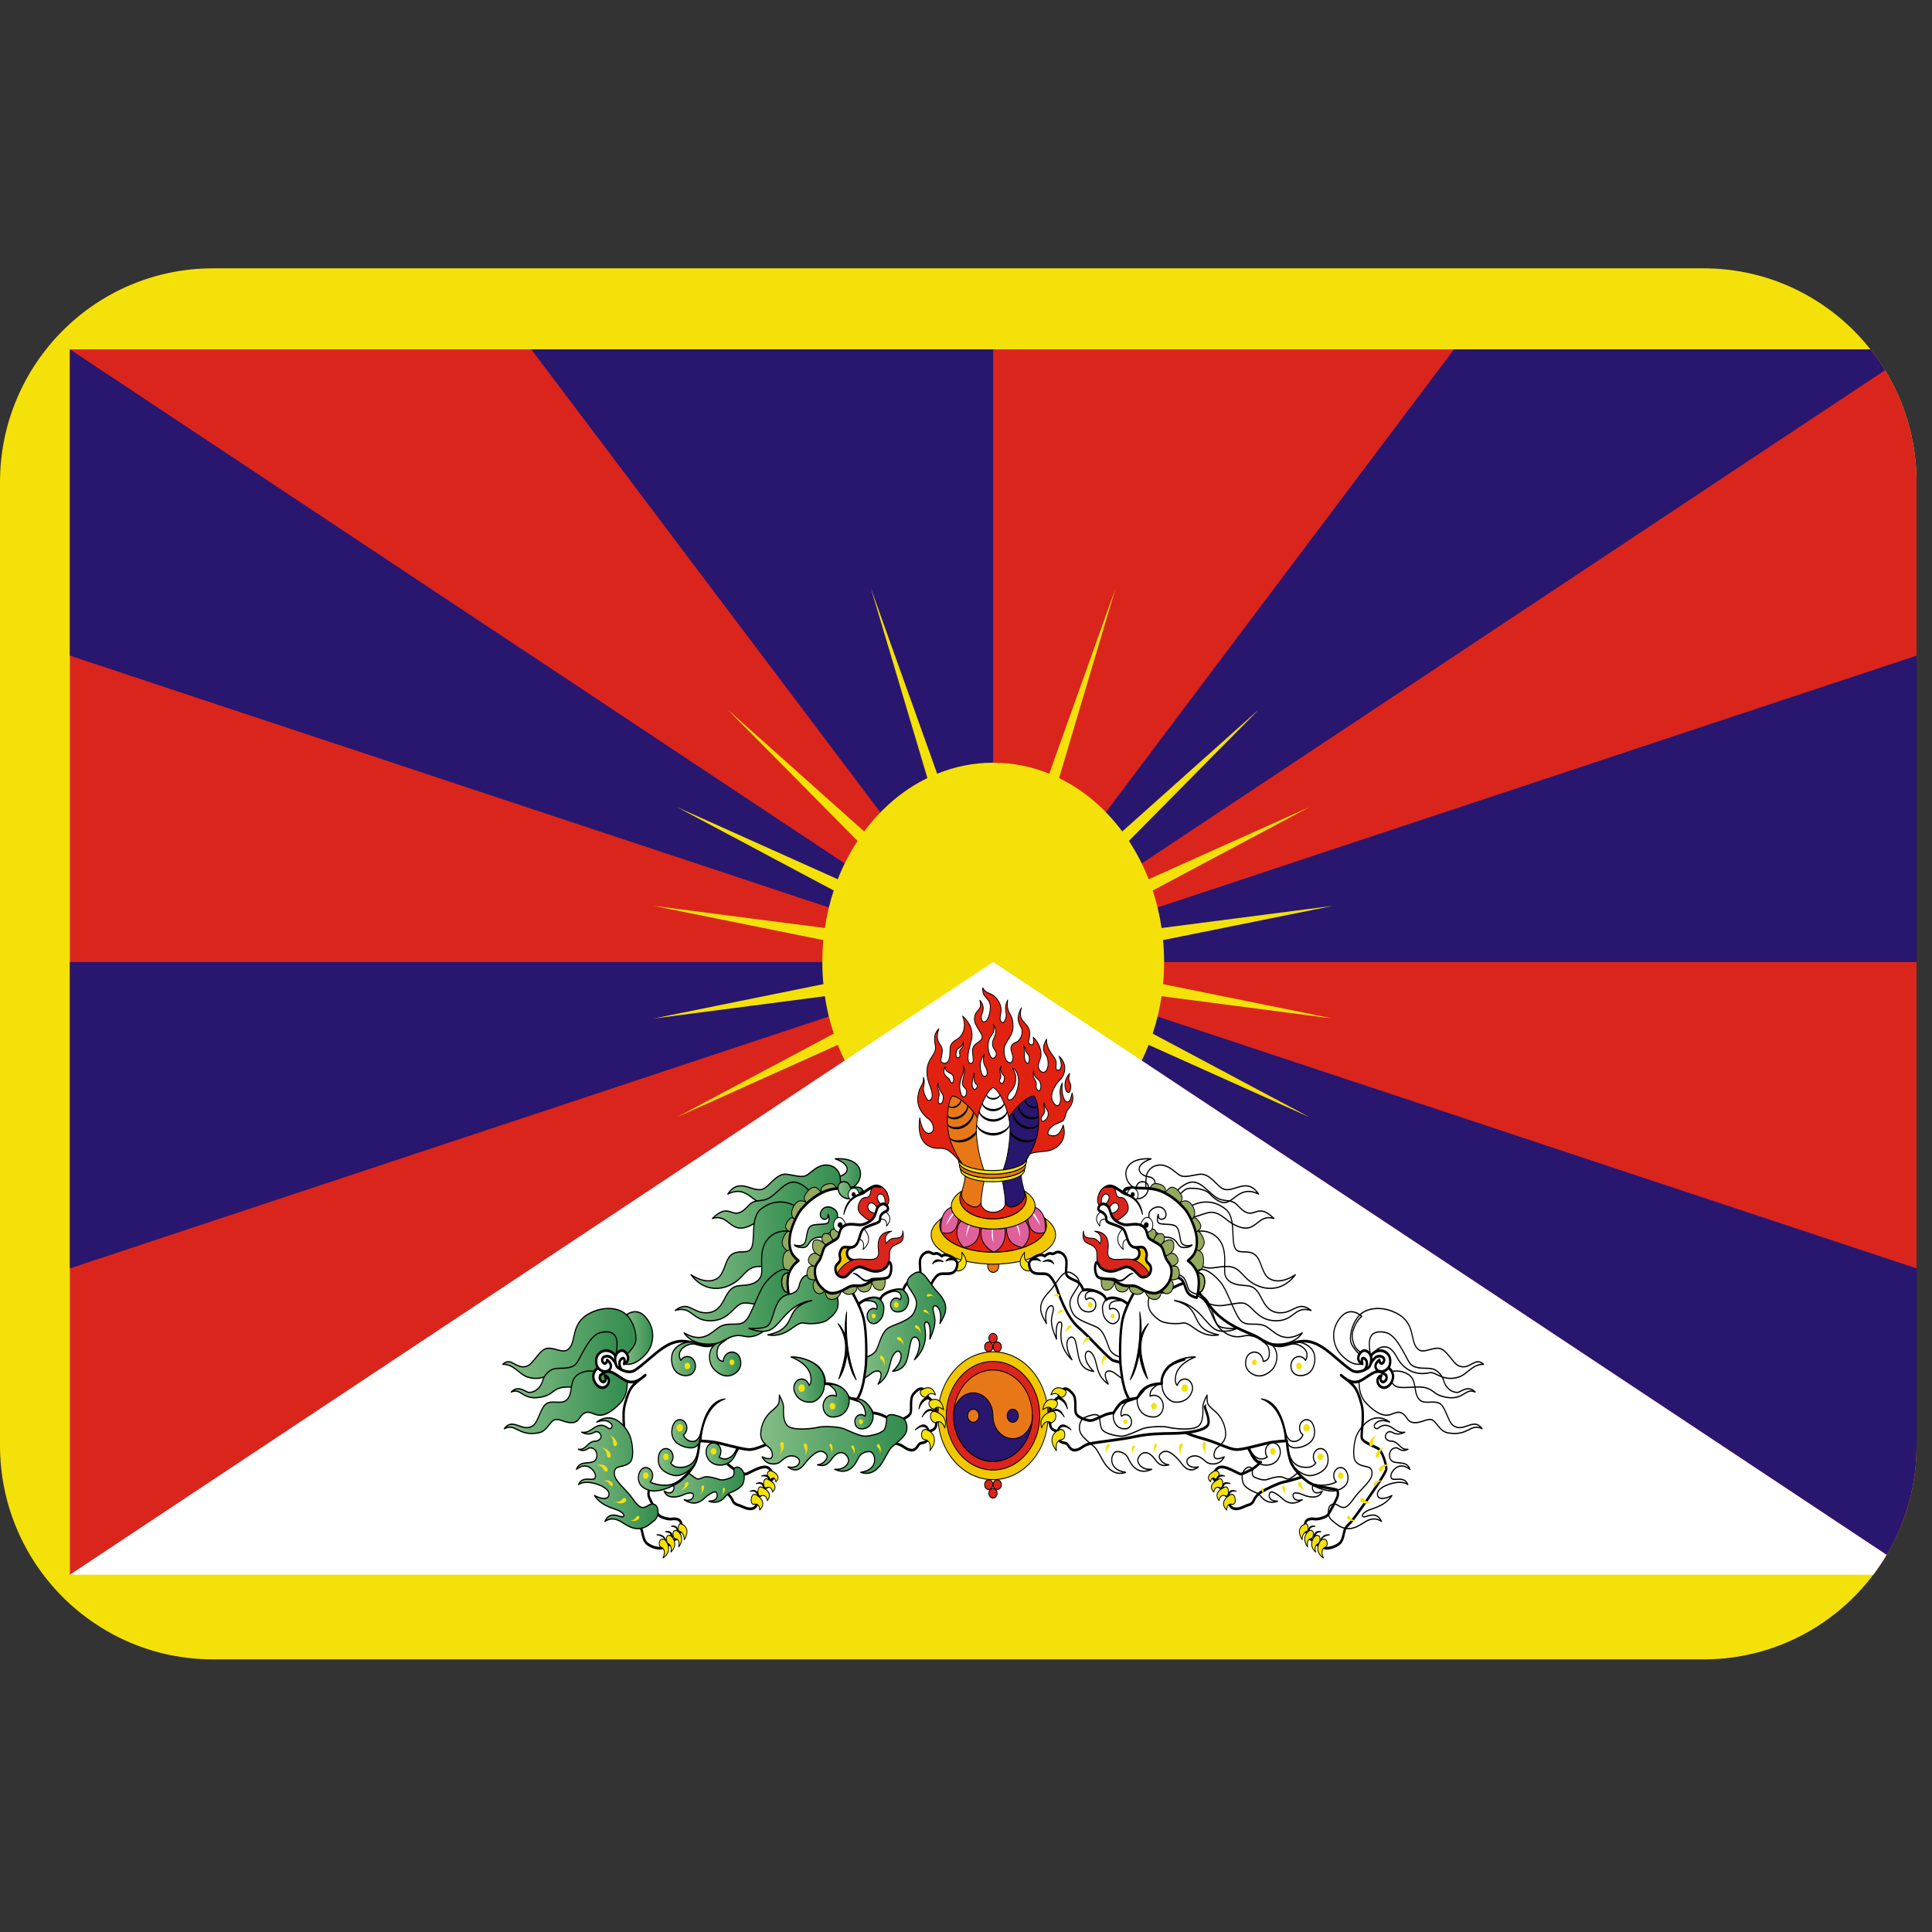 <?xml version="1.0" encoding="UTF-8" standalone="no"?>
<svg
   viewBox="0 0 36 36"
   version="1.1"
   id="svg61456"
   sodipodi:docname="tibet.svg"
   inkscape:version="1.2.1 (9c6d41e410, 2022-07-14)"
   inkscape:export-filename="tibet.png"
   inkscape:export-xdpi="96"
   inkscape:export-ydpi="96"
   xmlns:inkscape="http://www.inkscape.org/namespaces/inkscape"
   xmlns:sodipodi="http://sodipodi.sourceforge.net/DTD/sodipodi-0.dtd"
   xmlns:xlink="http://www.w3.org/1999/xlink"
   xmlns="http://www.w3.org/2000/svg"
   xmlns:svg="http://www.w3.org/2000/svg">
  <rect x="0" y="0" width="36" height="36" fill="#333333" stroke="none"/>
  <defs
     id="defs61460">
    <linearGradient
       inkscape:collect="always"
       xlink:href="#grad"
       id="linearGradient20298"
       gradientTransform="scale(1.221,0.819)"
       x1="247.152"
       y1="562.517"
       x2="465.663"
       y2="562.517"
       gradientUnits="userSpaceOnUse" />
    <linearGradient
       id="grad">
      <stop
         stop-color="#84be86"
         offset="0"
         id="stop19517" />
      <stop
         stop-color="#328c4e"
         offset="1"
         id="stop19519" />
    </linearGradient>
    <linearGradient
       inkscape:collect="always"
       xlink:href="#grad"
       id="linearGradient20270"
       gradientTransform="scale(0.802,1.247)"
       x1="467.462"
       y1="432.685"
       x2="489.819"
       y2="432.685"
       gradientUnits="userSpaceOnUse" />
    <linearGradient
       inkscape:collect="always"
       xlink:href="#grad"
       id="linearGradient20272"
       gradientTransform="scale(1.48,0.676)"
       x1="204.038"
       y1="796.052"
       x2="258.587"
       y2="796.052"
       gradientUnits="userSpaceOnUse" />
    <linearGradient
       inkscape:collect="always"
       xlink:href="#grad"
       id="linearGradient20274"
       gradientTransform="scale(1.359,0.736)"
       x1="225.854"
       y1="747.735"
       x2="273.141"
       y2="747.735"
       gradientUnits="userSpaceOnUse" />
    <linearGradient
       inkscape:collect="always"
       xlink:href="#grad"
       id="linearGradient20276"
       gradientTransform="scale(1.485,0.673)"
       x1="203.838"
       y1="846.129"
       x2="254.077"
       y2="846.129"
       gradientUnits="userSpaceOnUse" />
    <linearGradient
       inkscape:collect="always"
       xlink:href="#grad"
       id="linearGradient20278"
       gradientTransform="scale(1.592,0.628)"
       x1="250.557"
       y1="987.255"
       x2="281.223"
       y2="987.255"
       gradientUnits="userSpaceOnUse" />
    <linearGradient
       inkscape:collect="always"
       xlink:href="#grad"
       id="linearGradient20280"
       gradientTransform="scale(0.95,1.052)"
       x1="542.721"
       y1="493.488"
       x2="598.447"
       y2="493.488"
       gradientUnits="userSpaceOnUse" />
    <linearGradient
       inkscape:collect="always"
       xlink:href="#grad"
       id="linearGradient20282"
       gradientTransform="scale(0.993,1.007)"
       x1="538.012"
       y1="524.456"
       x2="550.286"
       y2="524.456"
       gradientUnits="userSpaceOnUse" />
    <linearGradient
       inkscape:collect="always"
       xlink:href="#grad"
       id="linearGradient20284"
       gradientTransform="scale(0.956,1.046)"
       x1="542.515"
       y1="509.185"
       x2="555.989"
       y2="509.185"
       gradientUnits="userSpaceOnUse" />
    <linearGradient
       inkscape:collect="always"
       xlink:href="#grad"
       id="linearGradient20286"
       gradientTransform="scale(1.252,0.799)"
       x1="338.713"
       y1="760.719"
       x2="354.003"
       y2="760.719"
       gradientUnits="userSpaceOnUse" />
    <linearGradient
       inkscape:collect="always"
       xlink:href="#grad"
       id="linearGradient20288"
       gradientTransform="scale(1.069,0.935)"
       x1="467.105"
       y1="492.341"
       x2="484.137"
       y2="492.341"
       gradientUnits="userSpaceOnUse" />
    <linearGradient
       inkscape:collect="always"
       xlink:href="#grad"
       id="linearGradient20290"
       gradientTransform="scale(1.845,0.542)"
       x1="236.983"
       y1="855.466"
       x2="274.095"
       y2="855.466"
       gradientUnits="userSpaceOnUse" />
    <linearGradient
       inkscape:collect="always"
       xlink:href="#grad"
       id="linearGradient20292"
       gradientTransform="scale(1.589,0.629)"
       x1="269.236"
       y1="751.111"
       x2="308.171"
       y2="751.111"
       gradientUnits="userSpaceOnUse" />
    <linearGradient
       inkscape:collect="always"
       xlink:href="#grad"
       id="linearGradient20294"
       gradientTransform="scale(1.215,0.823)"
       x1="341.615"
       y1="586.712"
       x2="396.746"
       y2="586.712"
       gradientUnits="userSpaceOnUse" />
    <linearGradient
       inkscape:collect="always"
       xlink:href="#grad"
       id="linearGradient20296"
       gradientTransform="scale(1.26,0.794)"
       x1="321.98"
       y1="627.194"
       x2="381.331"
       y2="627.194"
       gradientUnits="userSpaceOnUse" />
    <linearGradient
       inkscape:collect="always"
       xlink:href="#grad"
       id="linearGradient20328"
       gradientTransform="scale(1.052,0.951)"
       x1="329.171"
       y1="496.802"
       x2="518.724"
       y2="496.802"
       gradientUnits="userSpaceOnUse" />
    <linearGradient
       inkscape:collect="always"
       xlink:href="#grad"
       id="linearGradient20300"
       gradientTransform="scale(1.277,0.783)"
       x1="394.294"
       y1="603.084"
       x2="406.347"
       y2="603.084"
       gradientUnits="userSpaceOnUse" />
    <linearGradient
       inkscape:collect="always"
       xlink:href="#grad"
       id="linearGradient20302"
       gradientTransform="scale(1.108,0.903)"
       x1="430.831"
       y1="537.656"
       x2="454.868"
       y2="537.656"
       gradientUnits="userSpaceOnUse" />
    <linearGradient
       inkscape:collect="always"
       xlink:href="#grad"
       id="linearGradient20304"
       gradientTransform="scale(1.057,0.946)"
       x1="381.474"
       y1="587.198"
       x2="400.593"
       y2="587.198"
       gradientUnits="userSpaceOnUse" />
    <linearGradient
       inkscape:collect="always"
       xlink:href="#grad"
       id="linearGradient20306"
       gradientTransform="scale(1.004,0.996)"
       x1="424.509"
       y1="556.371"
       x2="443.929"
       y2="556.371"
       gradientUnits="userSpaceOnUse" />
    <linearGradient
       inkscape:collect="always"
       xlink:href="#grad"
       id="linearGradient20308"
       gradientTransform="scale(1.398,0.715)"
       x1="274.174"
       y1="867.484"
       x2="292.058"
       y2="867.484"
       gradientUnits="userSpaceOnUse" />
    <linearGradient
       inkscape:collect="always"
       xlink:href="#grad"
       id="linearGradient20310"
       gradientTransform="scale(1.292,0.774)"
       x1="305.902"
       y1="789.109"
       x2="324.816"
       y2="789.109"
       gradientUnits="userSpaceOnUse" />
    <linearGradient
       inkscape:collect="always"
       xlink:href="#grad"
       id="linearGradient20312"
       gradientTransform="scale(0.926,1.08)"
       x1="373.894"
       y1="550.572"
       x2="427.58"
       y2="550.572"
       gradientUnits="userSpaceOnUse" />
    <linearGradient
       inkscape:collect="always"
       xlink:href="#grad"
       id="linearGradient20314"
       gradientTransform="scale(0.904,1.106)"
       x1="565.695"
       y1="528.379"
       x2="580.761"
       y2="528.379"
       gradientUnits="userSpaceOnUse" />
    <linearGradient
       inkscape:collect="always"
       xlink:href="#grad"
       id="linearGradient20316"
       gradientTransform="scale(0.963,1.038)"
       x1="513.235"
       y1="556.079"
       x2="530.238"
       y2="556.079"
       gradientUnits="userSpaceOnUse" />
    <linearGradient
       inkscape:collect="always"
       xlink:href="#grad"
       id="linearGradient20318"
       gradientTransform="scale(0.93,1.075)"
       x1="510.785"
       y1="523.846"
       x2="533.171"
       y2="523.846"
       gradientUnits="userSpaceOnUse" />
    <linearGradient
       inkscape:collect="always"
       xlink:href="#grad"
       id="linearGradient20320"
       gradientTransform="scale(1.467,0.682)"
       x1="311.413"
       y1="855.249"
       x2="371.785"
       y2="855.249"
       gradientUnits="userSpaceOnUse" />
    <linearGradient
       inkscape:collect="always"
       xlink:href="#grad"
       id="linearGradient20322"
       gradientTransform="scale(1.277,0.783)"
       x1="321.758"
       y1="661.226"
       x2="372.047"
       y2="661.226"
       gradientUnits="userSpaceOnUse" />
    <linearGradient
       inkscape:collect="always"
       xlink:href="#grad"
       id="linearGradient20324"
       gradientTransform="scale(1.296,0.771)"
       x1="346.952"
       y1="674.429"
       x2="388.898"
       y2="674.429"
       gradientUnits="userSpaceOnUse" />
    <linearGradient
       inkscape:collect="always"
       xlink:href="#grad"
       id="linearGradient20326"
       gradientTransform="scale(1.101,0.909)"
       x1="366.577"
       y1="655.542"
       x2="383.355"
       y2="655.542"
       gradientUnits="userSpaceOnUse" />
    <clipPath
       clipPathUnits="userSpaceOnUse"
       id="clipPath22958">
      <path
         id="path22960"
         style="font-variation-settings:normal;opacity:1;vector-effect:none;fill:#eeeeee;fill-opacity:1;stroke-width:29.768;stroke-linecap:butt;stroke-linejoin:miter;stroke-miterlimit:4;stroke-dasharray:none;stroke-dashoffset:0;stroke-opacity:1;-inkscape-stroke:none;stop-color:#000000;stop-opacity:1"
         d="M 128,-1.1076923e-5 C 57.312,-1.1076923e-5 0,49.597 0,110.769 V 360 609.231 c 0,61.172 57.312,110.769 128,110.769 h 896 c 70.688,0 128,-49.597 128,-110.769 V 360 110.769 C 1152,49.597 1094.688,-1.1076923e-5 1024,-1.1076923e-5 Z" />
    </clipPath>
  </defs>
  <sodipodi:namedview
     id="namedview61458"
     pagecolor="#ffffff"
     bordercolor="#000000"
     borderopacity="0.25"
     inkscape:showpageshadow="2"
     inkscape:pageopacity="0.0"
     inkscape:pagecheckerboard="0"
     inkscape:deskcolor="#d1d1d1"
     showgrid="false"
     inkscape:zoom="23.25"
     inkscape:cx="18"
     inkscape:cy="17.978495"
     inkscape:window-width="1920"
     inkscape:window-height="1021"
     inkscape:window-x="-8"
     inkscape:window-y="-8"
     inkscape:window-maximized="1"
     inkscape:current-layer="svg61456" />
  <g
     id="g20268"
     transform="matrix(0.031,0,0,0.036,0,5)"
     clip-path="url(#clipPath22958)">
    <path
       fill="#f4e109"
       d="M 0,0 V 720 H 1152 V 0 Z"
       id="path19524" />
    <path
       fill="#da251c"
       d="M 596.99,620 1152,676.187 V 41.907 H 42 v 634.28"
       id="path19526" />
    <g
       fill="#29166f"
       id="g19536">
      <path
         d="M 597,359.06 V 41.9 H 319.31 Z"
         id="path19528" />
      <path
         d="M 597,359.06 1152,41.9 H 873.97 Z"
         id="path19530" />
      <path
         d="M 1152,200.47 V 359.06 H 42 v 158.56 z"
         id="path19532" />
      <path
         d="M 1152,676.14 V 517.63 L 42,200.47 V 41.91 Z"
         id="path19534" />
    </g>
    <path
       fill="#f4e109"
       d="m 392.87,329.97 102.05,17.726 c -0.408,3.732 -0.632,7.516 -0.632,11.355 0,3.868 0.225,7.685 0.64,11.441 l -102.04,17.813 102.92,-11.563 c 1.158,6.703 2.963,13.182 5.344,19.374 l -94.205,43.224 96.647,-37.403 c 1.266,2.774 2.643,5.487 4.14,8.123 l 178.54,10e-4 c 1.495,-2.636 2.874,-5.349 4.14,-8.123 l 96.646,37.403 -94.206,-43.224 c 2.382,-6.192 4.187,-12.671 5.345,-19.374 l 102.92,11.563 -102.04,-17.813 c 0.414,-3.757 0.641,-7.573 0.641,-11.441 0,-3.839 -0.227,-7.623 -0.632,-11.355 l 102.05,-17.726 -102.94,11.476 c -1.148,-6.719 -2.944,-13.211 -5.321,-19.419 l 94.22,-43.177 -96.657,37.357 c -3.226,-7.082 -7.215,-13.735 -11.879,-19.849 l 78.264,-68.147 -82.245,63.261 c -10.31,-11.931 -23.281,-21.47 -38.01,-27.65 l 33.979,-98.248 -39.859,96.01 c -10.556,-3.681 -21.882,-5.707 -33.686,-5.707 -11.803,0 -23.128,2.026 -33.684,5.707 l -39.86,-96.01 33.98,98.248 c -14.729,6.181 -27.701,15.719 -38.01,27.65 l -82.246,-63.261 78.266,68.147 c -4.665,6.114 -8.654,12.768 -11.878,19.849 l -96.659,-37.357 94.22,43.177 c -2.378,6.208 -4.171,12.7 -5.321,19.419 z"
       id="path19538" />
    <path
       fill="#ffffff"
       d="M 596.99,359.05 1152,676.19 H 42 Z"
       id="path19540" />
    <g
       fill="#da251c"
       stroke="#000000"
       stroke-width="0.476"
       id="g19578">
      <path
         fill="#f1c700"
         d="m 629.96,593.89 c 0,18.271 -14.811,33.082 -33.081,33.082 -18.268,0 -33.082,-14.812 -33.082,-33.082 0,-18.269 14.814,-33.079 33.082,-33.079 18.27,0 33.081,14.81 33.081,33.079 z"
         id="path19542" />
      <path
         d="m 624.99,593.89 c 0,15.526 -12.586,28.112 -28.112,28.112 -15.526,0 -28.112,-12.586 -28.112,-28.112 0,-15.526 12.586,-28.112 28.112,-28.112 15.526,0 28.112,12.586 28.112,28.112 z"
         id="path19544" />
      <path
         fill="#e87817"
         d="m 620.54,593.89 c 0,13.069 -10.594,23.663 -23.663,23.663 -13.069,0 -23.663,-10.594 -23.663,-23.663 0,-13.069 10.594,-23.663 23.663,-23.663 13.069,0 23.663,10.594 23.663,23.663 z"
         id="path19546" />
      <path
         fill="#29166f"
         d="m 620.54,593.9 c 0,13.065 -10.594,23.661 -23.663,23.661 -13.069,0 -23.702,-10.596 -23.702,-23.661 0,-6.541 5.301,-11.858 11.848,-11.858 6.552,0 11.836,5.317 11.836,11.858 0,6.542 5.296,11.849 11.85,11.849 6.542,-10e-4 11.831,-5.307 11.831,-11.849 z"
         id="path19548" />
      <path
         fill="#e87817"
         d="m 588.41,593.89 c 0,1.868 -1.509,3.382 -3.38,3.382 -1.871,0 -3.382,-1.514 -3.382,-3.382 0,-1.864 1.511,-3.384 3.382,-3.384 1.871,0 3.38,1.519 3.38,3.384 z"
         id="path19550" />
      <path
         fill="#29166f"
         d="m 612.11,593.89 c 0,1.868 -1.508,3.382 -3.38,3.382 -1.871,0 -3.385,-1.514 -3.385,-3.382 0,-1.864 1.514,-3.384 3.385,-3.384 1.873,0 3.38,1.519 3.38,3.384 z"
         id="path19552" />
      <path
         d="m 596.87,556.27 c -1.38,0 -2.501,-1.117 -2.501,-2.5 0,-1.385 1.121,-2.507 2.501,-2.507 1.384,0 2.502,1.122 2.502,2.507 0,1.382 -1.118,2.5 -2.502,2.5 z"
         id="path19554" />
      <path
         d="m 596.81,558.2 c 0,1.385 -1.117,2.506 -2.502,2.506 -1.385,0 -2.501,-1.121 -2.501,-2.506 0,-1.378 1.116,-2.502 2.501,-2.502 1.385,0 2.502,1.124 2.502,2.502 z"
         id="path19556" />
      <path
         d="m 601.94,558.2 c 0,1.385 -1.116,2.506 -2.5,2.506 -1.386,0 -2.506,-1.121 -2.506,-2.506 0,-1.378 1.12,-2.502 2.506,-2.502 1.384,0 2.5,1.124 2.5,2.502 z"
         id="path19558" />
      <path
         d="m 596.87,631.52 c 1.379,0 2.506,1.12 2.506,2.5 0,1.384 -1.127,2.502 -2.506,2.502 -1.384,0 -2.5,-1.118 -2.5,-2.502 0,-1.38 1.116,-2.5 2.5,-2.5 z"
         id="path19560" />
      <path
         d="m 596.94,629.58 c 0,-1.38 1.118,-2.5 2.502,-2.5 1.382,0 2.504,1.12 2.504,2.5 0,1.386 -1.122,2.506 -2.504,2.506 -1.384,0 -2.502,-1.12 -2.502,-2.506 z"
         id="path19562" />
      <path
         d="m 591.81,629.58 c 0,-1.38 1.116,-2.5 2.5,-2.5 1.384,0 2.505,1.12 2.505,2.5 0,1.386 -1.121,2.506 -2.505,2.506 -1.384,0 -2.5,-1.12 -2.5,-2.506 z"
         id="path19564" />
      <path
         d="m 639.5,593.89 c 0,1.381 -1.12,2.501 -2.501,2.501 -1.381,0 -2.501,-1.12 -2.501,-2.501 0,-1.381 1.12,-2.501 2.501,-2.501 1.381,0 2.501,1.12 2.501,2.501 z"
         id="path19566" />
      <path
         d="m 635.07,596.46 c 0,1.382 -1.121,2.503 -2.503,2.503 -1.382,0 -2.503,-1.121 -2.503,-2.503 0,-1.382 1.121,-2.503 2.503,-2.503 1.382,0 2.503,1.121 2.503,2.503 z"
         id="path19568" />
      <path
         d="m 632.57,588.83 c -1.381,0 -2.502,1.115 -2.502,2.5 0,1.385 1.121,2.504 2.502,2.504 1.382,0 2.502,-1.119 2.502,-2.504 0,-1.385 -1.12,-2.5 -2.502,-2.5 z"
         id="path19570" />
      <path
         d="m 559.25,593.89 c 0,-1.378 -1.115,-2.504 -2.5,-2.504 -1.384,0 -2.501,1.126 -2.501,2.504 0,1.383 1.117,2.5 2.501,2.5 1.385,0 2.5,-1.118 2.5,-2.5 z"
         id="path19572" />
      <path
         d="m 563.68,591.33 c 0,1.382 -1.121,2.503 -2.503,2.503 -1.382,0 -2.503,-1.121 -2.503,-2.503 0,-1.382 1.121,-2.503 2.503,-2.503 1.382,0 2.503,1.121 2.503,2.503 z"
         id="path19574" />
      <path
         d="m 563.68,596.45 c 0,1.382 -1.12,2.502 -2.502,2.502 -1.382,0 -2.502,-1.12 -2.502,-2.502 0,-1.382 1.12,-2.502 2.502,-2.502 1.382,0 2.502,1.12 2.502,2.502 z"
         id="path19576" />
    </g>
    <g
       stroke-width="0.476"
       id="g19662">
      <g
         fill="#e0609b"
         stroke="#000000"
         id="g19596">
        <path
           fill="#e87817"
           d="m 600.33,516.36 c 0,1.84 -1.487,3.326 -3.325,3.326 -1.84,0 -3.326,-1.486 -3.326,-3.326 0,-1.838 1.486,-3.324 3.326,-3.324 1.838,0 3.325,1.486 3.325,3.324 z"
           id="path19580" />
        <path
           fill="#e12211"
           d="m 622.04,486.76 c -1.398,5.898 -12.077,10.491 -25.054,10.491 -13.008,0 -23.717,-4.616 -25.07,-10.542 -4.437,2.376 -7.1,5.4 -7.1,8.691 0,7.66 14.382,13.867 32.124,13.867 17.74,0 32.118,-6.207 32.118,-13.867 0,-3.268 -2.629,-6.274 -7.018,-8.64 z"
           id="path19582" />
        <path
           d="m 597.44,497.25 c -2.56,0 -5.03,-0.179 -7.36,-0.514 -0.354,0.997 -2.361,8.101 7.313,12.53 7.429,-2.847 7.275,-10.72 6.511,-12.41 -2.063,0.254 -4.228,0.394 -6.464,0.394 z"
           id="path19584" />
        <path
           d="m 571.8,485.93 c -1.184,0.502 -7.366,2.488 -5.974,13.064 9.224,2.535 10.25,-5.694 10.28,-6.938 -2.553,-1.761 -4.104,-3.864 -4.306,-6.126 z"
           id="path19586" />
        <path
           d="m 588.87,496.54 c 0.079,1.021 0.6,9.042 -9.55,10.257 -7.443,-6.215 -2.961,-13.113 -1.307,-13.851 2.84,1.615 6.58,2.866 10.857,3.594 z"
           id="path19588" />
        <path
           d="m 617.82,492.06 c 0.027,1.243 1.056,9.473 10.279,6.938 1.392,-10.576 -4.792,-12.563 -5.976,-13.064 -0.198,2.261 -1.752,4.364 -4.303,6.126 z"
           id="path19590" />
        <path
           d="m 615.91,492.95 c 1.654,0.737 6.138,7.636 -1.308,13.851 -10.149,-1.215 -9.625,-9.235 -9.55,-10.257 4.278,-0.728 8.019,-1.979 10.858,-3.594 z"
           id="path19592" />
        <path
           fill="#f1c700"
           d="m 627.78,491.52 c 0.831,1.236 1.284,2.536 1.284,3.881 0,7.66 -14.378,13.867 -32.118,13.867 -17.741,0 -32.124,-6.207 -32.124,-13.867 0,-1.237 0.381,-2.438 1.089,-3.585 -3.936,2.409 -6.231,5.296 -6.231,8.405 0,8.402 16.749,15.207 37.411,15.207 20.669,0 37.421,-6.805 37.421,-15.207 0.001,-3.238 -2.495,-6.233 -6.732,-8.701 z"
           id="path19594" />
      </g>
      <g
         fill="#ffffff"
         id="g19608">
        <path
           d="m 597.12,504.23 c -1.458,-2.815 -0.844,-5.285 -0.803,-6.996 0.16,0.004 0.317,0.005 0.478,0.005 -0.06,0.894 -0.052,3.593 0.325,6.991 z"
           id="path19598" />
        <path
           d="m 572.84,488.82 c -0.661,0.648 -2.937,3.078 -4.184,6.476 2.1,-2.619 4.031,-5.024 4.688,-5.757 -0.181,-0.236 -0.351,-0.477 -0.504,-0.719 z"
           id="path19600" />
        <path
           d="m 582.4,494.9 c -0.296,0.59 -1.664,3.014 -1.664,6.553 1.033,-3.603 2.047,-5.626 2.423,-6.3 -0.261,-0.084 -0.511,-0.164 -0.759,-0.253 z"
           id="path19602" />
        <path
           d="m 620.59,489.54 c 0.657,0.732 2.588,3.138 4.688,5.757 -1.247,-3.397 -3.522,-5.827 -4.184,-6.476 -0.154,0.242 -0.321,0.483 -0.504,0.719 z"
           id="path19604" />
        <path
           d="m 610.77,495.16 c 0.373,0.674 1.387,2.697 2.419,6.3 0,-3.539 -1.367,-5.963 -1.664,-6.553 -0.247,0.089 -0.496,0.169 -0.755,0.253 z"
           id="path19606" />
      </g>
      <g
         stroke="#000000"
         id="g19634">
        <path
           fill="#e12211"
           stroke-linejoin="round"
           stroke-linecap="round"
           d="m 576.26,461.85 c 0,0 -2.332,-2.805 -5.756,-4.99 -3.421,-2.194 -5.785,-0.894 -9.277,-1.612 -3.316,-0.688 -10.426,-2.966 -8.386,-15.539 2.053,11.032 7.61,7.926 8.077,6.467 0.581,-1.814 -0.708,-4.537 -2.603,-5.753 -2.393,-1.538 -6.708,-5.063 -6.708,-10.131 0,-1.56 0.377,-3.218 0.901,-4.756 0.566,-1.675 3.003,-3.86 2.557,-6.782 1.879,4.552 -2.285,4.675 2.022,11.125 1.16,1.736 2.86,0.363 3.148,-0.958 0.442,-2.052 -0.822,-4.79 -1.779,-6.984 -0.962,-2.188 -1.82,-5.789 -0.962,-8.896 1.235,-4.453 3.868,-5.447 4.794,-8.768 0.561,-2.009 -2.656,-6.852 2.054,-10.679 -2.584,5.996 0.959,7.939 1.779,9.723 0.822,1.78 -0.417,5.209 -0.547,6.435 -0.171,1.612 2.178,2.282 3.695,1.265 1.955,-1.3 1.678,-5.234 1.819,-7.422 0.136,-2.197 1.985,-3.532 4.311,-4.627 2.329,-1.094 6.149,-5.379 3.219,-11.946 7.264,5.734 5.718,11.09 5.029,13.282 -0.683,2.191 -2.052,6.301 -1.771,9.035 0.27,2.742 2.184,2.602 2.868,1.508 0.688,-1.095 -0.373,-4.674 -0.138,-6.573 0.4,-3.227 5.537,-3.862 5.804,-6.267 0.222,-2.001 -4.978,-6.153 -4.694,-9.609 0.445,-5.436 4.978,-3.62 3.275,-9.52 3.697,3.697 1.232,6.499 0.959,7.867 -0.273,1.371 0.055,3.479 1.78,3.291 1.233,-0.141 2.381,-1.729 3.149,-4.795 2.085,-8.319 -4.873,-6.527 -4.146,-12.84 2.566,4.148 5.99,1.523 9.867,7.603 1.874,2.938 0.988,5.373 0.579,7.425 -0.411,2.058 1.371,4.114 2.603,2.195 2.794,-4.354 -1.274,-5.243 1.916,-10.888 -1.149,8.436 3.851,5.978 3.147,14.858 -0.291,3.675 -4.79,6.982 -5.206,10 -0.347,2.572 0.449,5.575 1.406,6.533 1.584,1.586 3.188,1.326 3.699,-0.549 0.407,-1.503 -0.413,-3.114 -0.962,-4.759 -0.621,-1.868 0.601,-3.651 2.979,-4.243 1.821,-0.453 3.977,-3.488 3.56,-6.16 -0.426,-2.792 -4.774,-4.581 -0.408,-11.643 -2.45,7.937 4.134,6.937 4.962,12.396 0.353,2.322 -0.43,3.844 -0.648,5.063 -0.282,1.556 4.211,3.806 2.811,-2.258 4.718,3.862 5.063,8.629 4.517,10.407 -0.551,1.78 -2.056,3.968 -1.098,5.886 0.958,1.918 3.249,2.671 4.52,0.822 1.059,-1.541 1.366,-3.745 0.582,-6.299 -0.844,-2.749 -4.469,-3.581 -0.513,-9.793 0,6.212 4.919,8.503 5.714,11.504 0.393,1.481 -0.442,3.219 0.242,4.176 0.685,0.962 4.938,0.58 1.645,-6.843 5.86,4.789 2.737,10.437 0.82,11.948 -1.914,1.506 -5.339,5.441 -5.339,8.867 0,3.422 3.704,6.521 4.929,3.559 1.353,-3.271 -1.383,-6.007 1.507,-10.547 -0.765,4.582 0.693,9.567 2.872,9.859 1.819,0.244 2.356,-2.655 2.982,-4.622 1.839,5.22 -2.16,7.878 -2.982,9.109 -0.822,1.229 -1.197,4.484 -2.738,5.342 -1.29,0.713 -4.38,1.406 -6.296,2.769 -1.916,1.368 -4.174,4.275 -0.683,4.799 3.212,0.479 5.377,-0.508 7.391,-5.48 2.98,9.223 -5.41,12.905 -9.586,13.423 -3.398,0.415 -9.174,0.544 -10.818,1.776 -1.643,1.231 -1.643,3.214 -1.643,3.214 0,0 -2.602,4.729 -7.805,5.824 -5.201,1.097 -19.718,1.917 -23.962,0.273 -4.244,-1.644 -7.4,-3.84 -9.036,-6.097 z m 66.648,-45.118 c -5.9,5.665 -0.803,12.679 0.446,8.628 1.39,-4.507 -2.096,-3.241 -0.446,-8.628 z m -16.259,21.773 c -1.02,1.02 -0.98,2.195 -0.445,2.808 0.445,0.512 1.472,0.037 2.156,-0.475 0.687,-0.517 1.664,-1.645 1.715,-3.082 0.09,-2.557 -2.178,-2.633 -2.433,-5.856 -1.2,2.4 2.089,3.523 -0.993,6.605 z m -5.342,-23.107 c -1.089,3.51 1.18,4.697 1.493,6.006 0.308,1.287 -0.256,1.855 0.151,2.93 0.411,1.075 1.594,2.105 2.26,0.769 0.75,-1.494 0.432,-2.606 -0.099,-3.952 -0.686,-1.743 -3.805,-1.993 -3.805,-5.753 z m -6.11,-12.98 c 1.332,2.896 0.14,3.552 0.716,6.829 0.206,1.17 1.912,3.409 2.519,1.591 0.512,-1.535 0.41,-3.078 -0.617,-4.105 -2.288,-2.287 -0.356,-2.552 -2.618,-4.315 z m -6.574,11.655 c 4.591,5.847 -0.048,11.04 -1.026,11.864 -0.977,0.821 -1.542,1.692 -1.797,2.513 -0.255,0.826 -0.052,2.363 1.384,2.004 1.439,-0.361 2.673,-1.848 3.339,-3.081 0.668,-1.229 1.598,-4.002 1.696,-6.265 0.15,-3.439 -1.505,-6.773 -3.596,-7.035 z m -6.832,-1.077 c -1.868,2.38 0.052,3.88 -0.203,5.494 -0.149,0.946 -0.924,1.438 -0.768,2.206 0.15,0.773 1.229,1.593 1.949,0.976 0.716,-0.614 1.334,-2.668 0.82,-3.539 -0.511,-0.875 -2.979,-2.11 -1.798,-5.137 z m -10.214,-6.161 c -4.343,5.054 -1.492,10.216 -0.927,10.889 0.566,0.664 2.617,0.929 2.72,-0.98 0.208,-3.886 -3.511,-3.886 -1.793,-9.909 z m -5.958,9.653 c -2.987,8.139 0.14,8.804 0.716,8.42 0.772,-0.511 1.334,-1.54 0.979,-2.258 -0.361,-0.72 -2.432,-0.107 -1.695,-6.162 z m -6.676,-3.597 c 0.979,4.318 -1.437,4.527 -2.058,9.865 -0.236,2.036 0.67,4.361 1.079,5.182 0.409,0.826 1.596,1.42 2.314,0.46 0.77,-1.025 0.973,-2.206 0.408,-3.337 -0.463,-0.928 -2.241,-1.436 -2.211,-3.542 0.033,-2.143 2.449,-6.185 0.468,-8.628 z m -10.94,0.363 c -2.247,4.872 2.253,5.163 2.93,6.979 0.414,1.11 1.229,2.056 1.897,0.98 0.67,-1.079 0.413,-3.081 -0.465,-3.906 -0.871,-0.819 -4.362,-1.265 -4.362,-4.053 z m -4.108,8.473 c -1.598,2.482 1.319,3.732 0.512,6.723 -0.445,1.646 -0.615,2.771 -0.308,3.393 0.308,0.615 1.695,0.924 2.313,-0.258 0.615,-1.178 0.702,-2.16 0.511,-3.135 -0.357,-1.824 -3.028,-3.174 -3.028,-6.723 z m 11.4,-17.44 c -0.453,0.623 -0.874,2.411 -0.566,3.54 0.311,1.131 1.802,0.835 2.107,0.257 0.463,-0.871 -0.183,-1.63 -0.053,-2.613 0.253,-1.906 2.894,-1.781 2.208,-5.139 -0.553,3.096 -3.03,3.029 -3.696,3.955 z m 18.637,-2.621 c -0.215,2.016 0.618,5.6 1.899,6.776 1.285,1.182 2.946,-0.305 3.028,-1.744 0.104,-1.831 -1.932,-2.553 -2.253,-4.616 -0.617,-3.965 4.399,-5.675 0.409,-10.788 1.866,5.655 -2.465,4.573 -3.083,10.372 z"
           id="path19610" />
        <path
           fill="#f1c700"
           d="m 615.28,477.31 c 1.009,1.263 1.566,2.65 1.566,4.11 0,5.835 -8.932,10.569 -19.953,10.569 -11.018,0 -19.952,-4.734 -19.952,-10.569 0,-1.4 0.521,-2.734 1.455,-3.958 -4.11,2.104 -6.614,4.901 -6.614,7.977 0,6.521 11.282,11.808 25.208,11.808 13.924,0 25.213,-5.286 25.213,-11.808 0,-3.154 -2.634,-6.012 -6.923,-8.129 z"
           id="path19612" />
        <path
           fill="#e12211"
           d="m 615.59,477.73 c -0.229,0.014 -0.333,0.168 -0.563,-0.064 -0.336,-0.343 -1.774,-5.841 -2.258,-7.72 -3.385,1.708 -9.229,2.841 -15.875,2.841 -6.458,0 -12.236,-1.075 -15.655,-2.727 -0.51,1.98 -1.901,7.273 -2.233,7.605 -0.296,0.305 -0.373,-0.063 -0.834,0.111 -0.788,1.137 -1.228,2.361 -1.228,3.644 0,5.835 8.935,10.569 19.952,10.569 11.021,0 19.953,-4.734 19.953,-10.569 0,-1.299 -0.451,-2.542 -1.259,-3.69 z"
           id="path19614" />
        <path
           fill="#e87817"
           d="m 579.67,467.35 c 1.768,4.648 -2.587,10.577 -1.52,13.252 1.063,2.667 3.491,4.079 5.861,4.878 5.991,2.019 7.075,-3.606 8.075,-14.169 -3.69,0 -9.599,-1.144 -12.416,-3.961 z"
           id="path19616" />
        <path
           fill="#29166f"
           d="m 614.32,467.35 c -1.768,4.648 2.587,10.577 1.52,13.252 -1.063,2.667 -3.491,4.079 -5.861,4.878 -5.991,2.019 -7.075,-3.606 -8.075,-14.169 3.691,0 9.599,-1.144 12.416,-3.961 z"
           id="path19618" />
        <path
           fill="#ffffff"
           d="m 602.32,471.78 c 0.75,2.538 2.585,11.549 1.657,13.4 -1.125,2.239 -4.041,3.375 -6.981,3.406 -2.94,0.031 -5.856,-1.167 -6.981,-3.406 -0.928,-1.852 0.907,-10.862 1.657,-13.4 z"
           id="path19620" />
        <path
           fill="#e87817"
           d="m 579.97,432 c -5.032,-3.902 -7.604,-3.569 -7.604,-3.569 0,0 -2.019,1.635 -2.66,7.97 -0.405,4.006 -0.633,10.451 2.174,16.628 2.774,6.112 7.654,12.183 9.485,14.039 1.834,1.854 3.345,3.692 3.345,3.692 l 10.187,-4.366 c 0,0 -0.293,-2.36 -0.374,-4.969 -0.077,-2.607 -1.494,-10.163 -4.002,-16.389 -2.543,-6.29 -7.373,-10.568 -10.551,-13.036 z"
           id="path19622" />
        <path
           fill="#29166f"
           d="m 613.86,432 c 5.032,-3.902 7.604,-3.569 7.604,-3.569 0,0 2.02,1.635 2.66,7.97 0.406,4.006 0.633,10.451 -2.173,16.628 -2.774,6.112 -7.654,12.183 -9.485,14.039 -1.834,1.854 -3.345,3.692 -3.345,3.692 l -10.187,-4.366 c 0,0 0.293,-2.36 0.374,-4.969 0.077,-2.607 1.494,-10.163 4.002,-16.389 2.542,-6.29 7.372,-10.568 10.55,-13.036 z"
           id="path19624" />
        <path
           fill="#ffffff"
           d="m 602.57,430.27 c -3.088,-5.569 -5.582,-6.276 -5.582,-6.276 0,0 -2.5,0.707 -5.586,6.276 -1.951,3.521 -4.7,9.355 -4.556,16.139 0.142,6.711 2.234,14.213 3.185,16.641 0.956,2.428 1.62,4.713 1.62,4.713 h 11.083 c 0,0 0.66,-2.285 1.614,-4.713 0.956,-2.428 2.632,-9.93 2.779,-16.641 0.143,-6.783 -2.609,-12.617 -4.557,-16.139 z"
           id="path19626" />
        <path
           fill="#f4e109"
           d="m 596.59,470.93 c -9.241,0 -17.013,-2.043 -19.26,-4.805 -0.03,0.133 -0.047,0.266 -0.047,0.404 0,3.451 8.643,6.256 19.307,6.256 10.662,0 19.308,-2.805 19.308,-6.256 0,-0.139 -0.019,-0.271 -0.048,-0.404 -2.251,2.762 -10.023,4.805 -19.26,4.805 z"
           id="path19628" />
        <path
           fill="#e87817"
           d="m 596.59,468.84 c -9.572,0 -17.604,-2.131 -19.827,-5.008 -0.063,0.21 -0.099,0.432 -0.099,0.646 0,3.564 8.917,6.457 19.926,6.457 11.001,0 19.924,-2.893 19.924,-6.457 0,-0.215 -0.036,-0.437 -0.099,-0.646 -2.226,2.877 -10.255,5.008 -19.825,5.008 z"
           id="path19630" />
        <path
           fill="#f4e109"
           d="m 596.59,466.98 c -9.833,0 -18.088,-2.182 -20.402,-5.132 -0.021,0.121 -0.037,0.248 -0.037,0.369 0,3.654 9.148,6.62 20.439,6.62 11.283,0 20.435,-2.966 20.435,-6.62 0,-0.121 -0.013,-0.248 -0.033,-0.369 -2.314,2.95 -10.573,5.132 -20.402,5.132 z"
           id="path19632" />
      </g>
      <g
         fill="#000000"
         id="g19660">
        <path
           d="m 577.27,430.13 c 0.364,0.851 -0.835,2.477 -2.762,3.303 -1.927,0.826 -3.931,0.573 -4.296,-0.277 l -0.109,0.557 c 0.364,0.851 2.463,1.506 4.75,0.524 2.288,-0.98 3.261,-2.951 2.896,-3.803 z"
           id="path19636" />
        <path
           d="m 581.32,433.08 c 0.569,1.327 -1.313,4.192 -4.564,5.585 -3.25,1.395 -6.623,0.784 -7.192,-0.545 l -0.042,0.734 c 0.568,1.328 4.137,2.432 7.703,0.902 3.565,-1.528 5.226,-4.873 4.656,-6.202 z"
           id="path19638" />
        <path
           d="m 584.63,436.13 c 0.718,1.674 -1.6,5.621 -5.78,7.415 -4.183,1.793 -8.64,0.749 -9.357,-0.924 l 0.065,0.862 c 0.718,1.674 5.294,3.135 9.784,1.21 4.489,-1.925 6.586,-6.248 5.867,-7.921 z"
           id="path19640" />
        <path
           d="m 586.84,446.47 c -1.25,1.38 -3.02,2.7 -5.18,3.62 -5.01,2.15 -10.19,1.29 -11.04,-0.68 l 0.16,0.68 c 0.85,1.98 6.07,3.49 11.38,1.22 1.98,-0.85 3.6,-2.09 4.78,-3.37 -0.03,-0.5 -0.09,-0.98 -0.1,-1.47 z"
           id="path19642" />
        <path
           d="m 616.56,430.13 c -0.364,0.851 0.834,2.477 2.762,3.303 1.927,0.826 3.931,0.573 4.295,-0.277 l 0.11,0.557 c -0.364,0.851 -2.463,1.506 -4.751,0.524 -2.287,-0.98 -3.26,-2.951 -2.895,-3.803 z"
           id="path19644" />
        <path
           d="m 612.52,433.08 c -0.569,1.327 1.313,4.192 4.563,5.585 3.251,1.395 6.623,0.784 7.193,-0.545 l 0.041,0.734 c -0.568,1.328 -4.137,2.432 -7.702,0.902 -3.565,-1.528 -5.226,-4.873 -4.656,-6.202 z"
           id="path19646" />
        <path
           d="m 609.21,436.13 c -0.718,1.674 1.6,5.621 5.78,7.415 4.182,1.793 8.64,0.749 9.357,-0.924 l -0.066,0.862 c -0.717,1.674 -5.293,3.135 -9.783,1.21 -4.489,-1.925 -6.586,-6.248 -5.867,-7.921 z"
           id="path19648" />
        <path
           d="m 607.12,446.59 c -0.01,0.5 -0.06,1 -0.09,1.5 1.17,1.24 2.71,2.4 4.63,3.22 5.3,2.27 10.56,0.76 11.4,-1.22 l 0.16,-0.68 c -0.85,1.97 -6.02,2.83 -11.03,0.68 -2.09,-0.89 -3.82,-2.17 -5.07,-3.5 z"
           id="path19650" />
        <path
           d="m 600.83,427.49 c 0,0.926 -1.742,1.948 -3.839,1.948 -2.097,0 -3.839,-1.022 -3.839,-1.948 l -0.32,0.469 c 0,0.926 1.67,2.354 4.159,2.354 2.489,0 4.159,-1.429 4.159,-2.354 z"
           id="path19652" />
        <path
           d="m 603.39,431.79 c 0,1.445 -2.858,3.336 -6.396,3.336 -3.538,0 -6.396,-1.891 -6.396,-3.336 l -0.328,0.658 c 0,1.445 2.844,3.865 6.724,3.865 3.88,0 6.724,-2.42 6.724,-3.865 z"
           id="path19654" />
        <path
           d="m 605.23,435.9 c 0,1.821 -3.686,4.536 -8.235,4.536 -4.549,0 -8.235,-2.715 -8.235,-4.536 l -0.279,0.818 c 0,1.821 3.63,4.968 8.515,4.968 4.885,0 8.515,-3.146 8.515,-4.968 l -0.29,-0.82 z"
           id="path19656" />
        <path
           d="m 607,443.28 c 0,2.152 -4.238,5.593 -10.007,5.593 -5.769,0 -10.007,-3.44 -10.007,-5.593 l 0.143,-0.714 c 0,2.152 4.412,4.994 9.864,4.994 5.452,0 9.864,-2.842 9.864,-4.994 l 0.16,0.71 z"
           id="path19658" />
      </g>
    </g>
    <g
       id="lion"
       stroke="#000000"
       stroke-width="0.476"
       stroke-linejoin="round"
       stroke-linecap="round">
      <path
         fill="#f4e109"
         d="m 578.1,509.26 c 6.627,6.627 -0.549,11.553 -4.858,8.988 0.618,-1.141 1.062,-3.734 1.062,-3.734 0,0 4.872,0.986 3.796,-5.254 z"
         id="path19664" />
      <g
         fill="#ffffff"
         stroke-width="1.429"
         id="g19670">
        <path
           d="m 445.45,607.5 c 0,0 -4.234,8.459 -7.507,10.099 -0.995,0.498 -1.821,0.36 -1.821,0.36 0,0 4.128,3.283 6.071,4.015 1.943,0.726 5.344,2.427 6.436,2.061 1.095,-0.362 4.86,-2.188 7.652,-3.037 2.795,-0.849 4.738,-0.728 5.952,0.122 1.216,0.854 3.28,3.768 2.552,4.982 -0.729,1.213 -2.309,2.064 -2.309,2.064 0,0 0.242,1.094 -0.608,2.063 -0.849,0.972 -2.914,1.334 -2.914,1.334 l -0.972,2.554 c -0.484,1.335 -2.064,1.455 -2.064,1.455 0,0 -0.122,3.16 -1.215,4.735 -1.093,1.583 -2.793,1.945 -4.857,1.703 -2.065,-0.242 -5.345,-1.818 -6.316,-1.942 -0.971,-0.121 -2.672,-1.094 -3.157,-2.309 -0.488,-1.214 -2.065,-2.915 -3.766,-4.009 -1.701,-1.092 -11.173,-5.1 -14.453,-5.584 -3.279,-0.489 -13.117,-3.158 -13.117,-3.158 0,0 8.381,-6.803 9.109,-12.756 0.729,-5.948 2.309,-9.105 9.717,-7.404 7.406,1.7 17.587,2.652 17.587,2.652 z"
           id="path19666" />
        <path
           d="m 513.73,538.17 c 0,0 2.722,-2.971 6.152,-4.2 6.747,-2.421 9.257,-0.081 9.257,-0.081 0,0 0.136,-2.521 5.48,-4.223 5.344,-1.703 8.259,-0.727 8.259,-0.727 0,0 0.972,-3.403 3.888,-4.617 2.914,-1.215 5.829,-1.945 6.315,-3.885 0.484,-1.943 -0.73,-5.83 0.241,-8.018 0.973,-2.188 3.771,-4.163 6.406,-2.825 2.277,1.155 2.127,-0.121 3.826,0.362 1.699,0.49 2.458,1.367 2.458,1.367 0,0 1.398,-1.182 3.828,-0.451 2.427,0.725 3.399,1.547 3.399,1.547 0,0 2.429,1.457 2.188,3.156 -0.246,1.704 -0.974,4.132 -3.887,4.617 -2.915,0.485 -5.584,-0.243 -7.53,0.727 -1.942,0.976 -4.372,4.616 -5.102,6.56 -0.728,1.945 -5.828,15.304 -13.115,20.647 -7.288,5.342 -18.219,16.518 -21.133,17.245 -2.916,0.731 -7.287,1.7 -7.287,1.7 0,0 1.214,-16.518 -0.729,-21.375 -1.944,-4.855 -2.914,-7.526 -2.914,-7.526 z"
           id="path19668" />
      </g>
      <g
         fill="url(#grad)"
         stroke-width="0.667"
         id="g19700"
         style="fill:url(#linearGradient20298)">
        <path
           d="m 375.46,542.44 c 0,0 6.964,-6.071 13.295,1.129 6.426,7.311 2.914,15.123 -0.366,18.218 -3.278,3.098 -7.604,6.334 -13.298,5.285 1.856,-2.311 1.032,-3.699 0.785,-4.513 -0.547,-1.786 1.408,-1.575 3.362,-4.122 1.434,-1.861 2.518,-5.51 1.625,-8.188 -1.856,-5.57 -5.403,-7.809 -5.403,-7.809 z"
           id="path19672"
           style="fill:url(#linearGradient20270)" />
        <path
           d="m 302.22,567.26 c 5.333,-4.255 8.208,3.433 15.121,0.731 3.417,-1.335 6.922,-8.2 11.295,-8.932 4.373,-0.727 9.525,2.734 12.752,0.551 5.647,-3.826 0.911,-13.302 13.117,-18.765 8.628,-3.862 18.4,-3.101 22.956,1.639 4.554,4.733 5.647,11.476 4.19,14.211 -1.458,2.731 -5.466,6.011 -5.466,6.011 l -6.377,1.092 c 0,0 -2.186,-4.738 -6.739,-5.465 -4.554,-0.729 -6.922,2.369 -9.109,5.83 -2.62,4.148 -9.11,9.475 -19.312,7.469 -3.77,-0.739 -7.834,4.918 -17.672,2.187 -4.889,-1.357 -7.986,-6.626 -14.756,-6.559 z"
           id="path19674"
           style="fill:url(#linearGradient20272)" />
        <path
           d="m 307.31,581.61 c 4.309,-3.92 8.75,0.238 10.765,0.221 3.659,-0.029 6.921,-2.55 8.015,-5.827 1.092,-3.281 4.19,-6.194 8.015,-6.558 3.826,-0.367 10.02,0.543 12.752,-3.101 2.734,-3.642 7.652,-14.209 14.028,-15.485 6.377,-1.272 9.11,0.729 9.838,3.826 0.729,3.1 -0.912,9.84 -0.912,9.84 l -2.549,5.463 -8.564,2.918 c 0,0 -0.18,4.371 -4.007,5.827 -3.825,1.46 -12.752,-0.543 -17.854,0.729 -5.1,1.275 -4.653,3.521 -11.295,4.737 -11.548,2.116 -12.173,-5.009 -18.232,-2.59 z"
           id="path19676"
           style="fill:url(#linearGradient20274)" />
        <path
           d="m 303.13,600.59 c 5.109,-6.156 10.974,2.27 17.296,-1.594 3.454,-2.11 4.564,-10.246 8.754,-11.705 4.191,-1.457 9.473,1.277 12.388,-2.55 2.915,-3.826 0.547,-9.841 6.558,-12.572 6.014,-2.729 10.932,-0.728 10.932,-0.728 0,0 5.283,-1.821 8.199,-1.459 2.914,0.365 9.656,4.012 9.656,4.012 0,0 1.456,8.377 -4.01,13.297 -5.465,4.921 -10.565,7.471 -15.303,5.83 -3.05,-1.055 -4.917,-1.641 -7.285,0 -2.37,1.641 -2.37,4.373 -6.924,4.373 -4.554,0 -8.198,-2.914 -10.93,-1.094 -2.733,1.819 -4.158,5.658 -8.928,6.377 -12.231,1.844 -13.419,-5.218 -20.403,-2.187 z"
           id="path19678"
           style="fill:url(#linearGradient20276)" />
        <path
           d="m 411.96,622.09 c 0,0 -3.158,2.917 -5.102,3.767 -1.944,0.851 -6.804,2.913 -6.804,2.913 0,0 4.374,0.489 4.982,1.823 0.606,1.338 -1.104,4.906 -5.83,2.308 1.976,4.849 9.664,2.724 11.779,1.823 1.767,-0.752 4.858,-1.336 5.588,-0.364 0.728,0.971 -0.266,4.265 -5.344,3.033 8.016,4.294 11.66,-0.729 14.089,-2.185 2.43,-1.459 4.615,-2.551 5.345,-1.459 0.729,1.094 1.207,4.313 -4.617,4.373 4.886,1.564 8.016,-0.485 9.596,-2.064 1.577,-1.577 2.269,-2.009 3.728,-2.496 1.457,-0.486 6.594,-2.361 7.444,-5.032 0.852,-2.673 0.729,-4.616 -0.485,-6.194 -1.215,-1.58 -2.672,-1.945 -3.644,-1.824 -0.972,0.123 -1.578,0.73 -1.578,1.462 0,0.726 0.848,3.034 -1.579,3.884 -2.429,0.851 -4.98,1.7 -7.41,0.973 -2.429,-0.729 -5.586,-1.46 -7.894,-1.336 -2.307,0.12 -3.886,1.821 -5.83,0.849 -1.941,-0.975 -6.434,-4.254 -6.434,-4.254 z"
           id="path19680"
           style="fill:url(#linearGradient20278)" />
        <path
           d="m 547.98,521.16 c 1.943,-1.212 4.13,-2.668 7.044,-0.483 2.916,2.187 5.155,6.253 8.258,8.987 7.825,6.896 5.394,11.146 1.7,16.516 2.193,-9.182 -4.856,-11.494 -4.126,-7.041 0.563,3.434 3.069,5.672 -1.946,15.06 0.391,-3.2 0.244,-5.831 -0.484,-7.531 -0.729,-1.698 -2.672,-1.942 -2.672,0.245 0,2.182 3.234,10.336 -6.073,17.971 7.12,-10.635 -0.428,-14.188 -1.944,-9.957 -2.623,7.322 -0.748,14.635 -11.173,16.03 8.362,-6.896 4.658,-12.913 1.215,-9.47 -4.158,4.158 -1.54,11.074 -9.961,16.03 4.636,-7.661 -0.893,-7.363 -3.155,-6.073 -1.702,0.971 -8.504,5.341 -8.504,5.341 0,0 0.972,-4.37 1.217,-8.256 0.24,-3.886 1.456,-4.614 1.456,-4.614 0,0 6.315,-0.728 8.258,-4.617 1.944,-3.887 3.158,-9.231 7.531,-11.172 4.372,-1.945 12.631,-3.645 14.817,-7.771 2.186,-4.13 1.701,-6.076 -0.242,-8.988 -1.944,-2.919 -4.131,-4.854 -3.888,-6.559 0.243,-1.703 1.186,-2.718 2.672,-3.648 z"
           id="path19682"
           style="fill:url(#linearGradient20280)" />
        <path
           d="m 543.61,529.36 c -2.599,-2.209 -8.987,0.305 -8.987,0.305 0,0 4.978,-1.125 6.618,1.246 0.909,1.307 0.092,2.912 -0.273,2.912 0,0 -10e-4,0.004 -0.003,0.004 -0.602,-0.506 -1.366,-0.822 -2.213,-0.822 -1.911,0 -3.46,1.55 -3.46,3.461 0,1.864 1.467,3.346 3.295,3.593 2.319,0.313 4.523,-0.357 5.842,-1.771 2.023,-2.171 2.825,-5.83 -0.819,-8.928 z"
           id="path19684"
           style="fill:url(#linearGradient20282)" />
        <path
           d="m 527.3,533.01 c -2.945,-0.79 -8.198,1.273 -8.198,1.273 0,0 5.968,-0.32 7.378,1.457 1.167,1.472 0.584,2.716 0.376,3.006 -0.519,-0.248 -1.098,-0.393 -1.712,-0.393 -2.181,0 -3.948,1.766 -3.948,3.949 0,2.179 1.768,3.947 3.948,3.947 0.183,0 1.249,-0.166 1.609,-0.344 0.58,-0.287 1.353,-0.709 1.829,-1.141 1.935,-1.756 2.5,-3.363 2.726,-6.291 0.14,-1.814 -1.063,-4.67 -4.008,-5.463 z"
           id="path19686"
           style="fill:url(#linearGradient20284)" />
        <path
           d="m 442.89,610.35 c 0,0 -0.639,3.826 -5.102,5.559 -2.21,0.857 -4.357,0.055 -5.591,-0.609 0.699,-0.781 1.127,-1.812 1.127,-2.945 0,-2.449 -1.982,-4.434 -4.432,-4.434 -2.239,0 -4.089,1.661 -4.389,3.817 -0.093,0.667 -0.15,1.32 0.017,2.058 0.495,2.16 2.297,4.455 5.524,5.301 3.826,1 8.157,-0.08 10.475,-2.825 2.46,-2.917 2.371,-5.922 2.371,-5.922 z"
           id="path19688"
           style="fill:url(#linearGradient20286)" />
        <path
           d="m 502.07,460.92 c 19.043,-1.048 17.543,12.202 9.716,15.062 0,0 -3.765,-0.242 -8.016,0.123 -4.801,0.409 -5.969,-5.17 -0.094,-5.92 5.737,-0.733 9.562,-5.813 -1.606,-9.265 z"
           id="path19690"
           style="fill:url(#linearGradient20288)" />
        <path
           d="m 437.46,479.14 c 7.594,-9.643 15.844,0.732 22.349,-3.158 3.758,-2.248 7.529,-7.775 13.36,-7.047 5.83,0.729 9.23,1.943 12.145,0.242 2.914,-1.697 7.775,-6.557 14.333,-4.613 3.462,1.029 4.989,3.785 5.28,5.225 0.417,2.055 0.306,6.435 0.306,6.435 l -10.201,1.7 c -3.888,1.701 -7.774,4.375 -7.774,4.375 0,0 -4.129,-5.831 -7.773,-6.075 -3.644,-0.241 -9.472,0.244 -12.146,2.429 -2.672,2.188 -6.779,6.01 -11.174,4.616 -4.798,-1.522 -8.798,-8.334 -18.705,-4.129 z"
           id="path19692"
           style="fill:url(#linearGradient20290)" />
        <path
           d="m 428.23,491.77 c 11.636,-9.71 11.386,3.228 21.761,-6.71 4.08,-3.907 8.063,-1.188 13.46,-4.463 5.13,-3.113 9.715,-9.23 16.031,-7.287 6.316,1.939 9.961,7.529 9.961,7.529 0,0 -8.017,5.586 -9.717,8.984 -1.701,3.402 -10.033,-1.645 -14.575,-1.214 -5.101,0.489 -7.685,3.819 -12.389,6.075 -14.333,6.877 -13.583,-5.686 -24.532,-2.914 z"
           id="path19694"
           style="fill:url(#linearGradient20292)" />
        <path
           d="m 415.36,520.92 c 9.572,5.393 15.879,2.891 17.973,0 2.939,-4.056 3.144,-9.014 7.287,-10.928 4.055,-1.873 8.56,0.189 10.689,-2.432 3.157,-3.885 -0.703,-16.087 6.072,-20.648 12.631,-8.5 24.29,0.488 24.29,0.488 0,0 -5.708,5.828 -6.558,13.848 -0.718,6.766 2.187,10.442 2.187,10.442 0,0 -3.479,6.896 -13.118,5.59 -11.751,-1.593 -13.053,-0.324 -18.751,4.907 -6.874,6.313 -20.595,9.499 -30.071,-1.267 z"
           id="path19696"
           style="fill:url(#linearGradient20294)" />
        <path
           d="m 405.88,539.38 c 8.234,-5.445 10.359,1.742 19.433,1.214 4.143,-0.241 7.289,-2.185 9.959,-6.798 2.672,-4.617 4.616,-7.047 9.959,-7.286 5.344,-0.245 9.716,-0.977 11.902,-4.378 2.187,-3.398 -1.699,-12.875 3.887,-19.187 5.588,-6.317 14.333,-4.376 14.333,-4.376 0,0 -1.194,5.555 0.122,9.594 1.7,5.223 4.493,5.469 4.493,5.469 0,0 -5.068,2.232 -6.314,8.621 -0.96,4.917 0.97,9.355 0.97,9.355 0,0 -6.316,6.559 -16.76,5.102 -10.445,-1.458 -11.417,-1.945 -15.061,0.728 -3.644,2.671 -6.719,6.966 -15.059,7.286 -12.005,0.461 -11.505,-7.977 -21.864,-5.344 z"
           id="path19698"
           style="fill:url(#linearGradient20296)" />
      </g>
      <g
         stroke-width="1.429"
         fill="#ffffff"
         id="g19712">
        <path
           d="m 387.91,572.9 c -9.666,7.408 -12.791,1.471 -20.041,-1.459 -1.994,-0.806 -5.344,-0.242 -5.344,-0.242 l -1.699,-3.888 c 0,0 -0.85,-2.671 0.606,-3.886 1.458,-1.217 5.952,-0.85 6.802,0.363 0.851,1.217 3.399,5.104 4.857,6.014 1.458,0.906 4.858,1.883 7.409,1.032 2.55,-0.853 8.017,-5.222 13.846,-9.351 5.83,-4.131 10.808,-6.317 16.031,-6.196 5.223,0.12 9.961,2.184 13.967,2.429 4.01,0.246 8.988,-1.822 12.997,-4.127 4.007,-2.311 15.008,-4.386 24.776,-12.025 3.811,-2.98 12.631,-12.995 14.938,-15.787 2.309,-2.798 12.631,1.943 14.576,3.4 1.944,1.458 10.444,0.484 10.444,0.484 0,0 4.979,-2.063 6.679,-2.309 1.701,-0.242 2.186,0.729 2.186,0.729 0,0 6.195,8.627 8.138,15.428 1.946,6.797 1.946,21.252 1.095,26.473 -0.851,5.227 -1.823,14.456 -8.624,18.828 -6.803,4.371 -28.056,14.087 -38.986,16.517 -10.932,2.429 -17.611,6.317 -22.592,6.071 -4.98,-0.24 -16.762,-3.396 -21.01,-3.884 -4.25,-0.487 -8.501,-0.606 -8.501,-0.606 0,0 -0.487,6.68 -2.309,10.808 -1.822,4.127 -8.859,10.615 -14.204,12.071 -5.342,1.459 -13.245,2.016 -13.729,2.621 -0.488,0.61 -0.73,2.432 0,3.766 0.727,1.34 4.613,8.383 5.951,9.355 1.552,1.129 5.886,2.124 7.771,1.821 1.815,-0.292 4.25,0 5.102,1.335 0.85,1.336 0.851,4.372 0.364,4.979 -0.486,0.61 -1.578,1.096 -1.578,1.096 0,0 -0.244,2.188 -1.215,2.796 -0.972,0.604 -2.673,1.092 -2.673,1.092 0,0 -0.122,0.847 -1.215,1.696 -1.093,0.853 -1.785,0.725 -1.785,0.725 0,0 -1.369,0.237 -2.464,0.978 -1.805,1.221 -7.742,-0.242 -10.082,-2.43 -1.821,-1.701 -2.188,-5.342 -2.671,-6.559 -0.486,-1.212 -2.066,-2.79 -3.402,-3.765 -1.336,-0.973 -21.618,-25.263 -21.618,-27.811 0,-2.552 2.31,-9.476 5.346,-10.809 3.034,-1.338 8.621,-3.159 9.351,-5.103 0.729,-1.942 -1.848,-11.221 0.242,-17.734 2.977,-9.277 4.29,-9.465 12.268,-14.936 z"
           id="path19702" />
        <path
           d="m 363.62,573.09 c 4.938,1.414 1.375,8.039 -3.461,5.828 -2.339,-1.069 -4.281,-4.279 -3.279,-6.833 1.001,-2.546 2.825,-3.277 4.098,-3.005 1.275,0.271 3.644,1.824 3.644,1.824 l -3.735,1.91 c -0.762,1.458 -0.364,2.732 1.094,3.464 1.305,0.651 3.077,-0.711 1.639,-3.188 z"
           id="path19704" />
        <path
           d="m 474.02,563.19 c 0,0 13.489,1.655 17.775,5.622 4.885,4.523 3.845,8.465 3.845,8.465 0,0 7.59,-0.119 10.687,3.039 2.536,2.587 4.07,4.248 4.07,4.248 l 9.534,2.672 c 3.28,2.673 4.676,5.223 4.676,5.223 0,0 2.246,-0.119 6.132,1.336 3.887,1.459 6.559,2.916 8.744,2.55 2.187,-0.362 6.802,-1.577 7.774,-3.767 0.973,-2.186 -0.607,-7.526 1.82,-9.957 2.43,-2.428 3.887,-3.034 5.587,-2.549 1.703,0.484 3.279,4.492 3.279,4.492 l 4.253,2.917 c 0.713,1.906 0,4.005 0,4.005 0,0 0.363,0.731 0.971,2.794 0.607,2.063 -0.304,2.978 -0.304,2.978 0,0 0.061,2.488 -1.274,3.461 -1.338,0.973 -3.158,1.216 -3.158,1.216 0,0 0.561,2.091 -0.168,3.425 -0.729,1.333 -1.429,1.785 -2.5,2.262 -0.831,0.368 -2.434,0.141 -3.405,1.116 -0.973,0.967 -1.94,3.396 -5.101,2.913 -3.159,-0.486 -4.131,-2.428 -8.26,-3.279 -4.128,-0.849 -18.581,-2.065 -27.083,-3.648 -8.502,-1.574 -15.302,-1.574 -23.563,-1.695 -8.26,-0.121 -20.282,-1.459 -20.769,-5.224 -0.486,-3.764 2.552,-7.53 2.186,-9.472 -0.364,-1.944 -2.307,-8.016 -2.307,-10.203 0,-2.187 -1.568,-10.701 0.849,-13.848 1.216,-1.579 4.008,-1.579 5.71,-1.092 z"
           id="path19706" />
        <path
           d="m 364.89,565.07 c -0.399,3.365 -3.587,1.303 -2.824,-0.64 0.581,-1.479 3.279,-1.641 4.646,-1.003 1.366,0.639 3.644,3.464 3.825,4.372 0.183,0.911 0.51,-3.675 -1.183,-5.555 -1.641,-1.825 -5.193,-2.825 -8.018,-1.367 -2.445,1.261 -3.279,3.188 -2.915,5.919 0.313,2.352 2.565,3.931 4.646,4.192 3.548,0.448 6.298,-3.177 1.823,-5.918 z"
           id="path19708" />
        <path
           d="m 375.09,567.07 c 5.21,-2.135 0.96,-7.26 -1.458,-6.922 -2.263,0.316 -3.593,2.115 -3.828,3.643 -0.24,1.564 0.296,3.826 1.185,4.826 0.684,0.771 2.445,1.321 2.445,1.321 0,0 -1.904,-2.741 -0.714,-4.597 1.142,-1.78 3.58,-2.093 2.37,1.729 z"
           id="path19710" />
      </g>
      <path
         fill="#ffffff"
         stroke="none"
         d="m 463.89,559 c 8.617,3.146 9.46,3.168 15.442,4.337 3.271,0.64 2.942,4.616 0.585,7.446 -2.357,2.83 -0.472,10.842 -2.357,13.199 -1.885,2.357 -6.579,5.318 -6.579,5.318 -4.263,-3.434 -8.504,-4.848 -8.976,-11.918 -0.47,-7.08 1.89,-18.39 1.89,-18.39 z"
         id="path19714" />
      <g
         fill="#f4e109"
         id="g19740">
        <path
           d="m 399.81,658.08 c 0,0 -2.623,-1.095 -3.349,0.82 -0.728,1.916 0.488,2.89 0.488,2.89 0,0 4.104,0.651 1.55,5.729 6.804,-3.952 1.311,-9.439 1.311,-9.439 z"
           id="path19716" />
        <path
           d="m 403.26,655.94 c 0,0 -2.242,-0.728 -2.632,1.055 -0.389,1.783 0.772,3.008 0.772,3.008 0,0 2.961,0.75 1.796,4.503 5.353,-4.504 0.064,-8.566 0.064,-8.566 z"
           id="path19718" />
        <path
           d="m 409.39,649.88 c 0,0 -0.831,-0.381 -1.438,0.833 -0.606,1.218 -0.005,2.833 -0.005,2.833 0,0 3.294,0.391 3.339,4.549 4.642,-6.596 -1.896,-8.215 -1.896,-8.215 z"
           id="path19720" />
        <path
           d="m 454.1,634.6 c 0,0 -2.087,-0.613 -2.574,2.422 -0.403,2.519 1.482,2.802 1.482,2.802 0,0 3.485,-1.263 3.643,2.913 5.405,-4.739 -2.551,-8.137 -2.551,-8.137 z"
           id="path19722" />
        <path
           d="m 457.37,630.71 c 0,0 -1.765,-0.27 -1.817,2.491 -0.043,2.289 1.474,2.295 1.474,2.295 0,0 3.4,-1.688 4.208,2.357 4.254,-4.857 -3.865,-7.143 -3.865,-7.143 z"
           id="path19724" />
        <path
           d="m 460.86,626.5 c 0,0 -1.787,-0.321 -1.936,2.442 -0.12,2.287 1.423,2.34 1.423,2.34 0,0 3.335,-1.66 4.01,2.123 4.826,-4.158 -3.497,-6.905 -3.497,-6.905 z"
           id="path19726" />
        <path
           d="m 462.88,622.32 c -3.01,0.739 -1.323,4.302 0.489,4.599 0.376,-0.734 2.376,-1.797 2.976,1.16 3.9,-2.957 -1.975,-5.832 -3.465,-5.759 z"
           id="path19728" />
        <path
           d="m 562.31,583.1 c -2.323,-6.604 -8.684,-2.368 -8.684,-2.368 0,0 -1.115,0.997 0.061,2.368 1.457,1.702 3.08,1.122 3.08,1.122 0,0 1.845,-3.101 5.543,-1.122 z"
           id="path19730" />
        <path
           d="m 558.91,586.26 c -0.521,0.43 -0.938,1.363 -0.087,2.702 0.852,1.335 2.886,1.629 2.886,1.629 0,0 1.029,-2.596 5.46,0.161 -1.431,-7.194 -7.248,-5.323 -8.259,-4.492 z"
           id="path19732" />
        <path
           d="m 560.92,591.54 c 0.679,-0.157 9.385,1.83 6.981,8.688 -2.159,-5.232 -5.821,-2.613 -5.821,-2.613 0,0 -2.06,-0.681 -2.56,-2.246 -0.813,-2.547 0.883,-3.708 1.4,-3.829 z"
           id="path19734" />
        <path
           d="m 556.24,600.95 c 0,0 -1.865,0.224 -2.202,1.786 -0.654,3.035 1.459,3.452 1.459,3.452 0,0 4.749,-0.003 3.421,5.82 6.578,-7.01 -0.297,-10.885 -2.678,-11.058 z"
           id="path19736" />
        <path
           d="m 407.02,653.28 c 0,0 -2.299,-0.463 -2.476,1.347 -0.178,1.813 1.029,2.87 1.029,2.87 0,0 3.419,-0.25 2.373,4.299 4.546,-5.174 -0.926,-8.516 -0.926,-8.516 z"
           id="path19738" />
      </g>
      <g
         fill="#93aa5e"
         id="g19756">
        <path
           d="m 497.22,473.99 c 1.696,-0.357 3.396,-0.557 4.492,0.66 1.092,1.213 1.49,2.167 1.49,2.167 0,0 -3.185,0.208 -5.595,0.923 -1.358,0.401 -3.304,1.31 -3.304,1.31 0,0 -1.58,-2.093 -0.365,-3.306 1.214,-1.217 2.443,-1.577 3.282,-1.754 z"
           id="path19742" />
        <path
           d="m 485.68,484.36 c 0,0 -3.522,-2.063 -1.7,-4.737 1.821,-2.672 3.522,-3.885 5.466,-4.008 1.943,-0.122 4.857,3.429 4.857,3.429 0,0 -3.334,1.524 -4.791,2.5 -1.458,0.971 -3.832,2.816 -3.832,2.816 z"
           id="path19744" />
        <path
           d="m 478.59,492.89 c 0,0 -2.99,-1.479 -2.749,-4.151 0.245,-2.673 2.794,-6.317 5.831,-6.071 3.037,0.241 4.009,1.7 4.009,1.7 0,0 -2.448,1.797 -4.502,4.475 -1.421,1.853 -2.589,4.047 -2.589,4.047 z"
           id="path19746" />
        <path
           d="m 476.03,499.05 c 0,0 -2.131,-1.324 -3.346,0.013 -1.214,1.334 -3.037,4.128 -2.429,6.071 0.608,1.944 2.915,3.764 4.008,3.646 1.094,-0.124 2.005,-0.505 2.005,-0.505 0,0 -0.765,-2.732 -0.833,-4.553 -0.089,-2.351 0.595,-4.672 0.595,-4.672 z"
           id="path19748" />
        <path
           d="m 474.96,519.79 c 0,0 -3.731,-0.935 -4.218,-3.85 -0.487,-2.915 -0.121,-5.467 1.215,-6.682 1.335,-1.213 4.104,-1.492 4.104,-1.492 0,0 0.923,3.081 2.381,3.93 1.458,0.852 2.351,2.142 2.351,2.142 0,0 -1.339,0.565 -2.916,2.263 -1.474,1.584 -2.917,3.689 -2.917,3.689 z"
           id="path19750" />
        <path
           d="m 474.9,530 c 0,0 -2.094,1.001 -3.672,-1.061 -1.578,-2.066 -1.943,-5.956 -0.365,-7.777 1.58,-1.82 4.096,-1.371 4.096,-1.371 0,0 -0.833,3.365 -0.833,4.703 0.001,1.336 0.774,5.506 0.774,5.506 z"
           id="path19752" />
        <path
           d="m 478.59,492.89 c 0,0 -2.26,-2.449 -3.961,-0.87 -1.702,1.577 -3.037,3.402 -2.187,4.858 0.849,1.456 3.588,2.173 3.588,2.173 0,0 0.805,-2.155 1.19,-3.334 0.596,-1.816 1.37,-2.827 1.37,-2.827 z"
           id="path19754" />
      </g>
      <path
         fill="#f1c700"
         stroke-width="1.429"
         d="m 512.7,506.16 c 0,0 -3.979,1.037 -3.582,3.945 0.547,4.011 5.709,3.343 5.709,3.343 0,0 -7.045,3.096 -8.442,4.615 -1.395,1.518 -3.037,4.128 -3.037,4.128 0,0 -2.308,-2.975 -1.942,-5.586 0.183,-1.318 2.613,-2.064 2.613,-3.342 0,-1.273 -0.063,-5.948 1.881,-6.982 1.941,-1.032 6.8,-0.121 6.8,-0.121 z"
         id="path19758" />
      <path
         fill="#ffffff"
         stroke-width="1.429"
         d="m 532.8,485.58 c 0,0 1.44,-5.214 -0.552,-7.602 -1.991,-2.389 -4.646,-3.453 -6.504,-2.921 -1.857,0.532 -6.636,3.187 -6.636,3.187 0,0 -1.503,-2.522 -7.321,-2.256 -5.818,0.266 -11.259,-0.267 -17.232,2.256 -5.973,2.522 -9.821,5.84 -12.608,8.493 -2.788,2.655 -5.709,8.738 -6.594,11.839 -1.3,4.553 -0.925,8.053 0.355,10.725 1.034,2.157 4.26,4.338 4.26,4.338 0,0 -3.665,1.99 -5.586,6.148 -1.646,3.562 -0.847,8.418 -0.349,10.961 0.176,0.896 0.695,2.035 0.695,2.035 0,0 3.883,-0.602 5.476,-2.857 1.593,-2.256 1.687,-5.074 3.81,-6.666 2.123,-1.594 7.064,-1.508 7.064,-1.508 0,0 -1.331,-3.469 1.508,-6.588 1.647,-1.811 2.645,-3.275 2.778,-4.603 0.133,-1.325 0.372,-2.905 2.703,-4.272 2.33,-1.367 5.398,-2.014 7.138,-5.649 0.51,-1.065 0.7,-2.099 2.094,-3.417 1.394,-1.318 4.513,-1.326 6.769,-1.326 2.257,0 5.708,0 7.035,-0.664 1.328,-0.664 3.359,-1.411 4.533,-3.095 1.174,-1.684 1.307,-3.011 2.236,-4.47 0.929,-1.461 0.928,-2.123 2.388,-2.389 1.457,-0.265 2.54,0.301 2.54,0.301 z"
         id="path19760" />
      <g
         fill="url(#grad)"
         stroke-width="0.667"
         id="g19790"
         style="fill:url(#linearGradient20328)">
        <path
           d="m 509.6,473.43 c -1.567,-1.176 -4.979,-0.85 -5.71,1.217 -0.728,2.061 0.608,4.542 2.222,5.649 1.518,1.041 3.274,1.429 4.613,1.13 1.499,-0.332 5.51,-2.425 6.845,-3.154 1.335,-0.729 1.138,-2.048 -1.048,-2.531 -2.186,-0.49 -4.994,0.448 -4.994,0.448 0,0 -0.957,-2.029 -1.928,-2.759 z"
           id="path19762"
           style="fill:url(#linearGradient20300)" />
        <path
           d="m 497.7,489.65 c 0,0 0.367,2.37 -1.639,2.549 -2.003,0.182 -3.644,-1.457 -2.732,-3.641 0.913,-2.188 3.159,-2.916 4.981,-2.732 1.82,0.18 4.858,1.639 5.039,3.641 0.182,2.007 0.182,5.648 -1.091,6.925 -1.276,1.274 -3.825,3.095 -6.376,4.372 -2.552,1.277 -4.737,0.184 -7.469,1.822 -2.733,1.641 -2.309,4.25 -6.135,4.25 -3.825,0 -4.797,-1.338 -4.797,-1.338 0,0 4.068,1.338 6.135,-0.85 1.566,-1.658 0.787,-7.895 4.25,-9.17 3.461,-1.274 9.474,0 10.203,-2.004 0.725,-2 -0.369,-3.824 -0.369,-3.824 z"
           id="path19764"
           style="fill:url(#linearGradient20302)" />
        <path
           d="m 413.15,563.24 c -1.605,0 -3.025,0.777 -3.917,1.973 0,0 -1.458,-1.73 -0.639,-4.098 0.82,-2.369 4.564,-4.152 7.106,-4.372 3.188,-0.276 7.497,1.114 7.497,1.114 0,0 -4.399,-2.3 -8.954,-2.117 -4.555,0.18 -9.109,2.734 -10.201,6.195 -1.096,3.465 0.087,8.383 3.917,10.203 2.482,1.182 4.648,1.145 6.089,0.791 2.27,-0.422 3.993,-2.407 3.993,-4.801 0,-2.698 -2.191,-4.888 -4.891,-4.888 z"
           id="path19766"
           style="fill:url(#linearGradient20304)" />
        <path
           d="m 445.22,565.81 c -0.146,-1.402 -0.676,-2.449 -1.301,-3.136 -0.974,-1.069 -2.414,-1.733 -3.971,-1.733 -2.753,0 -5.014,2.105 -5.259,4.797 -0.336,-0.01 -2.914,-0.189 -3.518,-2.639 -0.547,-2.222 0.242,-4.8 1.184,-5.738 1.188,-1.186 3.979,-2.752 3.979,-2.752 0,0 -6.803,0.927 -8.989,5.024 -1.611,3.022 -1.093,7.653 2.004,10.385 3.097,2.737 7.014,4.102 10.749,2.737 3.164,-1.16 4.506,-3.121 4.843,-4.129 0.337,-1.008 0.4,-1.656 0.279,-2.816 z"
           id="path19768"
           style="fill:url(#linearGradient20306)" />
        <path
           d="m 397.05,629.74 c -3.644,-0.315 -5.913,-1.403 -6.308,-1.605 0.957,-0.76 1.572,-1.936 1.572,-3.252 0,-2.295 -1.863,-4.159 -4.16,-4.159 -1.895,0 -3.307,1.374 -3.994,3.002 -0.687,1.628 -0.6,3.473 0.305,5.158 1.429,2.66 6.198,4.096 9.031,3.953 7.621,-0.382 12.996,-3.749 14.553,-4.843 -1.128,0.728 -4.401,2.315 -10.999,1.746 z"
           id="path19770"
           style="fill:url(#linearGradient20308)" />
        <path
           d="m 416.63,617.9 c -2.299,2.417 -6.649,3.096 -9.929,2.55 -1.579,-0.262 -2.995,-1.254 -3.604,-2.096 0.887,-0.773 1.449,-1.912 1.449,-3.186 0,-2.348 -1.904,-4.251 -4.251,-4.251 -1.155,0 -2.1,0.251 -3.159,1.333 -1.06,1.083 -1.912,3.555 -1.182,6.379 0.728,2.822 4.19,5.191 8.925,6.104 4.736,0.908 9.656,-2.461 11.935,-4.922 2.276,-2.458 2.64,-7.106 2.64,-7.106 0,0 -0.814,3.083 -2.824,5.195 z"
           id="path19772"
           style="fill:url(#linearGradient20310)" />
        <path
           d="m 358.7,597.13 c 11.171,-6.693 18.584,4.285 19.95,7.195 1.384,2.954 2.641,10.48 0.546,13.121 -2.094,2.645 -6.468,2.456 -8.288,3.28 -1.822,0.817 -2.004,3.183 -1.185,4.915 0.819,1.734 3.188,4.01 4.556,5.192 1.364,1.186 4.827,4.464 6.101,6.104 1.276,1.641 4.009,4.645 6.104,4.464 2.096,-0.181 3.007,-1.186 4.463,-1.641 1.459,-0.454 3.371,0 4.1,1.549 0.729,1.551 1.003,5.012 -1.913,6.926 -2.914,1.912 -4.281,3.461 -8.38,4.008 -3.256,0.433 -6.369,-0.756 -9.201,-2.281 -2.336,-1.26 -6.931,-4.4 -11.932,-1.363 2.813,-5.662 8.949,-2.293 10.417,-2.35 1.548,-0.06 1.605,-1.385 -1.4,-2.934 -3.005,-1.549 -10.829,-2.191 -15.301,-8.107 8.535,3.666 9.29,-0.273 8.471,-1.82 -1.049,-1.982 -4.389,-3.329 -7.016,-4.102 -2.331,-0.684 -7.608,-1.787 -11.021,0.184 2.288,-4.846 8.788,-1.346 9.928,-3.369 0.952,-1.688 -0.948,-4.01 -2.641,-5.104 -1.549,-1.003 -4.312,-2.185 -8.563,0.642 2.126,-5.326 9.188,-1.826 11.66,-5.104 0.943,-1.251 0.807,-3.606 -0.364,-4.826 -0.896,-0.935 -2.919,-1.648 -4.19,-0.912 -0.963,0.558 -2.792,1.829 -5.921,0.456 4.629,0.623 5.629,-4.252 10.112,-4.188 1.642,0.023 3.331,-1.112 3.461,-2.098 0.167,-1.27 -1.002,-2.915 -2.915,-2.824 -1.7,0.08 -3.278,2.482 -8.744,0.273 4.841,0.709 6.778,-2.791 10.566,-3.46 2.359,-0.417 3.825,0.361 5.466,1.366 1.64,1.002 3.279,-1.096 1.64,-2.371 -1.08,-0.841 -2.77,-2.514 -8.566,-0.821 z"
           id="path19774"
           style="fill:url(#linearGradient20312)" />
        <path
           d="m 519.56,586.44 c -2.446,-1.602 -7.713,-1.76 -7.713,-1.76 0,0 6.072,1.274 7.713,5.465 1.337,3.416 0.242,3.949 0.242,3.949 0,0 0.005,0.022 0.015,0.058 -0.635,-0.521 -1.436,-0.849 -2.323,-0.849 -2.028,0 -3.672,1.644 -3.672,3.678 0,2.029 1.644,3.672 3.672,3.672 0,0 3.827,0.424 5.951,-2.488 4.036,-5.537 -1.942,-10.448 -3.885,-11.725 z"
           id="path19776"
           style="fill:url(#linearGradient20314)" />
        <path
           d="m 505.96,579.34 c -3.269,-1.963 -7.954,-1.762 -7.954,-1.762 0,0 3.343,2.087 4.068,3.398 0.724,1.309 0.704,2.246 0.552,2.813 -0.69,-0.301 -1.45,-0.473 -2.25,-0.473 -3.103,0 -5.619,2.513 -5.619,5.613 0,3.104 2.516,5.624 5.619,5.624 0.054,0 0.105,-0.011 0.16,-0.015 1.61,0.05 7.628,-0.187 9.555,-6.153 1.275,-3.945 -0.791,-7.041 -4.131,-9.045 z"
           id="path19778"
           style="fill:url(#linearGradient20316)" />
        <path
           d="m 491.14,568.04 c -6.728,-4.924 -15.667,-4.555 -15.667,-4.555 0,0 10.261,3.037 11.78,9.596 0.899,3.888 -0.725,4.961 -0.947,5.088 -0.599,-1.893 -2.369,-3.267 -4.459,-3.267 -2.58,0 -4.674,2.096 -4.674,4.678 0,0.813 0.21,1.579 0.577,2.247 1.105,2.482 4.084,5.249 9.686,5.039 3.599,-0.138 6.802,-3.58 7.53,-5.952 0.728,-2.366 2.063,-8.558 -3.826,-12.874 z"
           id="path19780"
           style="fill:url(#linearGradient20318)" />
        <path
           d="m 468.43,583.23 c 0,0 2.55,4.007 2.55,6.071 0,2.064 -0.728,8.379 3.28,10.325 4.009,1.942 14.212,0.97 17.611,0.24 3.4,-0.728 11.717,-0.263 14.816,0.61 2.671,0.751 10.201,4.246 13.726,4.008 3.522,-0.243 10.444,-1.457 11.538,-4.133 1.092,-2.672 0.849,-5.222 1.214,-5.95 0.363,-0.726 2.064,-1.455 4.615,-0.849 2.55,0.608 4.979,1.215 6.072,2.551 1.092,1.334 2.308,4.856 0,7.652 -2.307,2.794 -6.68,5.223 -8.259,6.801 -1.579,1.576 -3.888,5.709 -5.346,7.65 -1.457,1.943 -5.758,7.17 -12.871,4.98 11.551,-1.373 8.738,-10.373 5.585,-10.689 -2.563,-0.257 -5.708,0.854 -7.043,3.281 -1.338,2.428 -5.116,9.473 -14.21,5.828 5.781,0.457 8.299,-2.714 8.38,-4.617 0.074,-1.75 -2.824,-5.273 -6.681,-3.52 -4.605,2.094 -4.543,7.594 -12.024,5.83 4.231,-0.361 6.314,-3.645 5.708,-4.859 -0.606,-1.215 -2.792,-2.791 -5.586,-1.822 -2.794,0.975 -6.32,4.322 -7.534,5.775 -1.214,1.459 -4.857,5.795 -10.319,1.996 5.774,0.986 7.408,-2.063 6.801,-3.52 -0.607,-1.457 -3.645,-2.793 -6.56,-1.943 -2.916,0.852 -4.251,2.673 -5.952,3.4 -1.699,0.727 -7.14,1.486 -9.836,-3.156 8.446,3.393 6.195,-2.918 4.858,-4.251 -1.337,-1.338 -5.83,-3.159 -5.709,-7.772 0.121,-4.617 2.915,-8.987 6.073,-11.297 3.158,-2.308 4.493,-3.401 4.857,-4.736 0.369,-1.337 0.246,-3.884 0.246,-3.884 z"
           id="path19782"
           style="fill:url(#linearGradient20320)" />
        <path
           d="m 471.22,528.94 c -1.578,-2.066 -1.943,-5.956 -0.365,-7.777 0.882,-1.017 2.359,-1.269 3.501,-1.298 0.007,-0.026 0.013,-0.058 0.021,-0.081 0.094,-0.297 0.235,-0.596 0.397,-0.896 -0.333,-0.091 -1.001,-0.273 -2.34,-0.64 -2.674,-0.727 -7.531,1.945 -11.902,6.318 -4.374,4.373 -8.018,15.302 -11.661,19.436 -3.643,4.125 -8.986,1.456 -14.573,3.156 -5.588,1.694 -10.187,10.342 -23.076,3.883 5.452,7.146 18.202,6.334 22.104,4.615 4.087,-1.801 7.846,-4.164 13.62,-2.955 4.921,1.03 9.744,-0.456 13.587,-3.849 4.128,-3.637 6.072,-10.683 8.744,-13.598 2.225,-2.428 4.426,-3.327 5.107,-3.565 l -0.526,-1.522 c -0.965,-0.069 -1.98,-0.365 -2.638,-1.227 z"
           id="path19784"
           style="fill:url(#linearGradient20322)" />
        <path
           d="m 489.93,520.68 c 0,0 -5.345,-0.729 -7.773,2.187 -2.429,2.916 -1.215,5.344 -4.373,7.042 -3.159,1.704 -5.83,0.489 -9.23,4.131 -3.401,3.644 -4.13,10.933 -6.802,13.12 -2.672,2.182 -11.659,1.454 -11.659,1.454 0,0 5.958,2.473 11.659,1.218 7.178,-1.58 10.928,-13.83 26.234,-15.551 -14.807,3.221 -10.307,10.221 -18.22,15.061 -3.04,1.859 -8.258,2.671 -8.258,2.671 0,0 5.979,1.501 12.875,-2.426 4.452,-2.535 6.315,-4.127 8.987,-3.647 2.673,0.487 10.643,0.592 14.09,-1.7 3.598,-2.392 6.039,-4.535 6.313,-8.012 0.288,-3.634 -1.7,-6.56 -1.7,-6.56 0,0 -5.586,0.974 -8.744,-3.153 -3.155,-4.137 -3.399,-5.835 -3.399,-5.835 z"
           id="path19786"
           style="fill:url(#linearGradient20324)" />
        <path
           d="m 418.87,606.41 c -1.629,1.242 -4.191,0.913 -5.83,-0.092 -1.077,-0.656 -1.986,-1.791 -2.233,-2.546 1.227,-0.739 2.052,-2.079 2.052,-3.618 0,-2.328 -1.889,-4.217 -4.221,-4.217 -1.08,0 -2.065,0.408 -2.812,1.076 -0.58,0.52 -1.427,1.816 -1.766,3.168 -0.357,1.43 -0.77,4.574 1.873,7.047 2.917,2.736 8.478,3.59 10.658,3.19 1.934,-0.355 3.154,-1.397 3.825,-2.915 0.862,-1.947 1.185,-6.375 1.185,-6.375 0,0 -0.458,3.549 -2.731,5.282 z"
           id="path19788"
           style="fill:url(#linearGradient20326)" />
      </g>
      <g
         fill="#93aa5e"
         id="g19812">
        <path
           d="m 531.95,522.38 c 0,0 1.152,7.048 -3.463,6.5 -4.615,-0.547 -4.633,-5.692 -4.633,-5.692 z"
           id="path19792" />
        <path
           d="m 515.04,526.19 c 0,0 0.863,4.583 5.731,3.476 4.028,-0.918 3.019,-6.393 3.019,-6.393 z"
           id="path19794" />
        <path
           d="m 515.04,526.19 c 0,0 0.816,2.929 -1.859,4.206 -4.778,2.281 -7.531,-1.703 -7.531,-1.703 0,0 3.246,-1.827 4.523,-2.318 1.626,-0.625 4.867,-0.185 4.867,-0.185 z"
           id="path19796" />
        <path
           d="m 496.12,528.51 c 0,0 -0.625,4.252 2.678,5.061 3.78,0.922 7.054,-2.471 6.816,-4.763 -1.39,-0.341 -3.001,-0.074 -4.753,0.004 -2.612,0.125 -4.741,-0.302 -4.741,-0.302 z"
           id="path19798" />
        <path
           d="m 491.03,522.98 c 0,0 -2.375,1.285 -2.314,3.291 0.06,2 1.109,3.478 2.125,4.004 3.157,1.641 5.487,-1.61 5.487,-1.61 0,0 -1.727,-1.102 -3.065,-2.589 -1.106,-1.229 -2.233,-3.096 -2.233,-3.096 z"
           id="path19800" />
        <path
           d="m 490.7,516.7 c 0,0 -3.75,-0.953 -4.72,0.583 -1.365,2.162 -1.033,4.189 -0.122,5.279 0.912,1.092 4.247,1.339 5.169,0.417 -0.789,-1.399 -0.835,-2.51 -0.773,-3.602 0.06,-1.095 0.446,-2.677 0.446,-2.677 z"
           id="path19802" />
        <path
           d="m 493.97,511.85 c 0,0 -3.095,-2.59 -5.14,-1.978 -2.006,0.601 -3.157,2.552 -2.916,4.009 0.249,1.489 2.243,2.303 3.71,2.551 1.577,0.27 1.131,0.149 1.131,0.149 0,0 1.116,-1.708 1.845,-2.5 0.73,-0.785 1.37,-2.231 1.37,-2.231 z"
           id="path19804" />
        <path
           d="m 497.1,506.13 c 0,0 -1.183,-1.018 -3.006,-2.292 -1.821,-1.274 -4.73,-1.423 -5.337,0.155 -0.606,1.578 -0.393,3.608 0.456,4.637 0.851,1.035 1.28,1.31 2.887,2.113 1.616,0.808 1.905,0.982 1.905,0.982 0,0 0.732,-2.508 1.339,-3.721 0.606,-1.214 1.756,-1.874 1.756,-1.874 z"
           id="path19806" />
        <path
           d="m 501.06,503.93 c 0,0 -1.193,-3.747 -3.393,-4.195 -2.154,-0.439 -3.273,0.179 -3.546,1.875 -0.271,1.685 0.614,2.668 1.463,3.304 0.902,0.675 1.756,1.041 1.756,1.041 z"
           id="path19808" />
        <path
           d="m 505.08,499.32 c 0,0 -1.788,-1.957 -3.365,-2.017 -1.581,-0.063 -2.319,0.499 -2.613,1.578 -0.273,1.004 0.183,2.128 0.852,2.974 0.666,0.854 1.317,1.78 1.317,1.78 0,0 1.95,-0.672 2.56,-1.398 0.606,-0.73 1.249,-2.917 1.249,-2.917 z"
           id="path19810" />
      </g>
      <g
         fill="#da251c"
         id="g19818">
        <path
           d="m 502.53,521.07 c 0,0 3.471,-5.986 10.567,-7.924 5.583,-1.524 15.958,2.726 14.939,-4.647 -0.291,-2.106 -1.668,-9.689 7.923,-10.111 -5.55,1.604 -3.278,6.377 -3.278,6.377 0,0 1.821,-2.278 3.917,-2.641 2.095,-0.365 6.103,0.623 6.103,-3.828 1.948,8.67 -6.146,4.951 -7.833,10.387 -0.709,2.285 1.395,8.229 -4.86,10.777 -4.217,1.72 -10.261,-2.065 -13.783,-2.065 -2.912,0 -6.711,4.463 -8.26,5.468 -1.549,1.001 -5.435,-1.793 -5.435,-1.793 z"
           id="path19814" />
        <path
           d="m 523.08,492.86 c 0.134,-0.014 0.27,-0.035 0.406,-0.061 1.172,-0.823 2.143,-1.857 2.631,-3.158 1.091,-2.917 1.091,-4.008 3.461,-5.102 1.452,-0.67 2.76,-0.105 3.519,0.723 0.499,-0.569 1.429,-1.898 1.159,-3.697 -0.366,-2.428 -2.674,-6.073 -5.345,-6.318 -2.673,-0.242 -4.979,0.49 -5.346,1.946 -0.362,1.456 -0.728,3.032 -1.82,3.519 -1.094,0.488 -2.914,-0.359 -4.616,1.947 -1.701,2.308 -1.701,4.736 -0.484,6.071 1.213,1.335 5.221,4.251 6.435,4.13 z"
           id="path19816" />
      </g>
      <g
         fill="#ffffff"
         id="g19832">
        <path
           d="m 518.38,496.48 c 1.612,1.084 7.362,6.271 0.363,11.388 1.562,-5.741 -2.938,-5.366 -4.099,-5.739 -1.23,-2.288 0.494,-5.068 3.736,-5.649 z"
           id="path19820" />
        <path
           d="m 531.08,487.54 c 1.299,0.839 6.669,3.338 1.806,8.201 0.545,-4.057 -2.955,-3.604 -3.749,-3.604 -1.042,-1.515 -0.363,-4.046 1.943,-4.597 z"
           id="path19822" />
        <path
           d="m 511.2,482.14 c 1.491,-1.247 3.063,-2.273 3.993,-2.508 0.388,-0.098 0.81,-0.238 1.242,-0.406 -0.338,-1.273 -1.08,-2.938 -2.759,-3.113 -2.317,-0.244 -3.567,1.481 -3.776,3.029 -0.139,1.03 0.364,2.213 1.3,2.998 z"
           id="path19824" />
        <path
           d="m 508.69,495.9 c 0,0 -1.094,-4.25 -3.887,-4.615 -2.051,-0.268 -3.4,1.457 -3.706,3.158 -0.266,1.5 0.243,3.521 2.188,4.191 1.944,0.668 2.394,0.301 2.394,0.301 0,0 0.098,-0.786 1.129,-1.82 1.03,-1.031 1.882,-1.215 1.882,-1.215 z"
           id="path19826" />
        <path
           d="m 527.31,486.73 c 0,0 -1.488,-3.334 -3.928,-2.977 -1.58,0.23 -1.963,1.886 -1.607,2.798 0.952,2.44 4.643,2.618 4.643,2.618 0,0 0.191,-0.672 0.436,-1.402 0.241,-0.729 0.456,-1.037 0.456,-1.037 z"
           id="path19828" />
        <path
           d="m 529.58,484.54 c 0,0 -2.609,-2.244 -2.246,-3.945 0.365,-1.703 2.412,-1.73 3.126,-1.136 2.36,1.968 1.25,4.94 1.25,4.94 z"
           id="path19830" />
      </g>
      <path
         d="m 528.12,493.65 c -1.641,0.908 -5.648,1.64 -8.563,3.096 -2.916,1.459 -2.612,7.288 -5.709,9.294 -3.096,2.003 -6.68,-1.117 -8.441,2.122 -1.608,2.959 0.032,3.508 -0.424,5.164 -0.487,1.762 -2.611,2.004 -2.794,4.006 -0.182,2.006 0.608,3.279 2.065,4.191 1.458,0.912 3.644,0.912 4.918,-0.182 1.276,-1.094 4.374,-4.191 6.924,-4.463 2.551,-0.273 6.011,2.096 9.655,2.278 3.644,0.181 6.923,-1.458 7.834,-3.462 0.91,-2.006 1.64,-1.279 2.005,0.179 0.363,1.458 0.183,5.284 -1.823,6.378 -2.003,1.096 -7.834,0.549 -9.655,1.641 -1.821,1.094 -4.555,2.914 -8.199,2.73 -3.644,-0.18 -5.101,0.184 -7.47,1.459 -2.368,1.275 -7.02,3.039 -10.018,2.186 -2.509,-0.715 -6.561,-3.645 -7.835,-7.104 -1.276,-3.46 -1.094,-6.559 1.274,-8.928 2.37,-2.365 2.37,-6.559 4.373,-8.196 2.002,-1.641 6.013,-2.915 7.286,-4.193 1.276,-1.271 0.547,-4.735 4.191,-6.376 3.645,-1.639 8.015,0.182 10.932,-0.545 2.914,-0.729 6.375,-2.369 7.469,-5.283 1.091,-2.917 1.091,-4.008 3.461,-5.102 2.37,-1.094 4.372,1.094 4.19,2.367 -0.182,1.276 -2.187,1.094 -3.825,2.734 -1.638,1.64 -0.18,3.097 -1.821,4.009 z"
         stroke-width="1.429"
         fill="#ffffff"
         id="path19834" />
      <path
         d="m 506.2,495.17 c 0,0.67 -0.544,1.214 -1.214,1.214 -0.67,0 -1.214,-0.544 -1.214,-1.214 0,-0.67 0.544,-1.214 1.214,-1.214 0.67,0 1.214,0.544 1.214,1.214 z"
         id="path19836" />
      <path
         d="m 514.08,479.37 c 0,0.536 -0.435,0.97 -0.973,0.97 -0.537,0 -0.973,-0.434 -0.973,-0.97 0,-0.541 0.436,-0.977 0.973,-0.977 0.538,0.001 0.973,0.436 0.973,0.977 z"
         id="path19838" />
      <g
         fill="#f4e109"
         stroke="none"
         id="g19900">
        <path
           d="m 433.42,635.22 c 0,0 2.084,-1.242 2.354,-3.189 0.182,-1.314 -1.591,-0.895 -1.289,0.393 0.396,1.702 -1.065,2.796 -1.065,2.796 z"
           id="path19840" />
        <path
           d="m 420.52,635.05 c 0,0 2.486,-1.757 2.702,-4.148 0.144,-1.617 -2.005,-0.886 -1.56,0.641 0.588,2.002 -1.142,3.507 -1.142,3.507 z"
           id="path19842" />
        <path
           d="m 408.81,632.71 c 0,0 3.462,-0.695 4.811,-3.133 0.911,-1.648 -1.712,-1.887 -1.95,-0.059 -0.32,2.412 -2.861,3.192 -2.861,3.192 z"
           id="path19844" />
        <path
           d="m 526.36,542.3 c 0,0.67 -0.544,1.214 -1.214,1.214 -0.67,0 -1.214,-0.544 -1.214,-1.214 0,-0.67 0.544,-1.214 1.214,-1.214 0.67,0 1.214,0.544 1.214,1.214 z"
           id="path19846" />
        <path
           d="m 540.21,536.47 c 0,0.807 -0.654,1.461 -1.458,1.461 -0.805,0 -1.456,-0.654 -1.456,-1.461 0,-0.803 0.651,-1.456 1.456,-1.456 0.804,0 1.458,0.653 1.458,1.456 z"
           id="path19848" />
        <path
           d="m 531.4,568.56 c 0,0 1.2,-2.843 -0.578,-5.158 -1.201,-1.561 -2.902,0.163 -1.144,1.35 2.323,1.567 1.722,3.808 1.722,3.808 z"
           id="path19850" />
        <path
           d="m 543.04,557.68 c 0,0 0.333,-2.755 -2.042,-4.288 -1.598,-1.035 -2.732,0.898 -0.705,1.459 2.68,0.749 2.747,2.829 2.747,2.829 z"
           id="path19852" />
        <path
           d="m 553.42,551.52 c 0,0 0.263,-2.697 -1.84,-4.172 -1.418,-0.996 -2.392,0.9 -0.604,1.434 2.36,0.703 2.444,2.738 2.444,2.738 z"
           id="path19854" />
        <path
           d="m 558.65,542.2 c 0,0 -0.28,-2.276 -2.282,-3.106 -1.354,-0.562 -1.81,1.18 -0.237,1.295 2.076,0.145 2.519,1.811 2.519,1.811 z"
           id="path19856" />
        <path
           d="m 561.46,532.61 c 0,0 -1.275,-1.903 -3.438,-1.743 -1.461,0.109 -1.084,1.869 0.373,1.261 1.918,-0.804 3.065,0.482 3.065,0.482 z"
           id="path19858" />
        <path
           d="m 441.41,566.22 c 0,0.805 -0.653,1.458 -1.458,1.458 -0.805,0 -1.458,-0.653 -1.458,-1.458 0,-0.805 0.653,-1.458 1.458,-1.458 0.805,0 1.458,0.653 1.458,1.458 z"
           id="path19860" />
        <path
           d="m 414.85,568.13 c 0,0.939 -0.762,1.701 -1.701,1.701 -0.939,0 -1.701,-0.762 -1.701,-1.701 0,-0.939 0.762,-1.701 1.701,-1.701 0.939,0 1.701,0.762 1.701,1.701 z"
           id="path19862" />
        <path
           d="m 430.59,612.35 c 0,0.939 -0.761,1.7 -1.7,1.7 -0.939,0 -1.7,-0.761 -1.7,-1.7 0,-0.939 0.761,-1.7 1.7,-1.7 0.939,0 1.7,0.761 1.7,1.7 z"
           id="path19864" />
        <path
           d="m 402,615.17 c 0,0.941 -0.762,1.699 -1.701,1.699 -0.939,0 -1.7,-0.758 -1.7,-1.699 0,-0.94 0.76,-1.701 1.7,-1.701 0.939,0 1.701,0.76 1.701,1.701 z"
           id="path19866" />
        <path
           d="m 389.85,624.89 c 0,0.941 -0.762,1.697 -1.701,1.697 -0.938,0 -1.7,-0.756 -1.7,-1.697 0,-0.941 0.762,-1.701 1.7,-1.701 0.939,0 1.701,0.759 1.701,1.701 z"
           id="path19868" />
        <path
           d="m 366.02,603.81 c 0,0 3.807,0.92 4.793,4.117 0.663,2.154 -2.399,2.461 -2.252,0.07 0.191,-3.156 -2.541,-4.187 -2.541,-4.187 z"
           id="path19870" />
        <path
           d="m 361.46,610.43 c 0,0 3.752,-0.008 5.407,3.076 1.117,2.082 -1.655,3.176 -2.076,0.647 -0.554,-3.345 -3.331,-3.723 -3.331,-3.723 z"
           id="path19872" />
        <path
           d="m 358.49,619.6 c 0,0 3.2,-1.451 5.949,0.826 1.854,1.543 -0.041,3.641 -1.495,1.41 -1.915,-2.946 -4.454,-2.236 -4.454,-2.236 z"
           id="path19874" />
        <path
           d="m 362.78,627.77 c 0,0 2.614,-1.264 4.927,0.564 1.561,1.23 0.038,3.001 -1.205,1.188 -1.64,-2.386 -3.722,-1.752 -3.722,-1.752 z"
           id="path19876" />
        <path
           d="m 369.1,638.17 c 0,0 3.222,2.059 6.354,0.553 2.115,-1.02 0.339,-3.394 -1.426,-1.643 -2.329,2.312 -4.928,1.09 -4.928,1.09 z"
           id="path19878" />
        <path
           d="m 378.67,647.87 c 0,0 2.688,1.257 4.971,-0.345 1.544,-1.077 -0.059,-2.769 -1.258,-1.14 -1.584,2.146 -3.713,1.485 -3.713,1.485 z"
           id="path19880" />
        <path
           d="m 502.07,588.93 c 0,0.941 -0.761,1.704 -1.698,1.704 -0.94,0 -1.7,-0.763 -1.7,-1.704 0,-0.935 0.76,-1.697 1.7,-1.697 0.937,-10e-4 1.698,0.762 1.698,1.697 z"
           id="path19882" />
        <path
           d="m 518.71,596.98 c 0,0.668 -0.545,1.211 -1.216,1.211 -0.669,0 -1.214,-0.543 -1.214,-1.211 0,-0.675 0.545,-1.221 1.214,-1.221 0.671,10e-4 1.216,0.547 1.216,1.221 z"
           id="path19884" />
        <path
           d="m 483.79,579.59 c 0,1.074 -0.87,1.944 -1.944,1.944 -1.074,0 -1.944,-0.87 -1.944,-1.944 0,-1.074 0.87,-1.944 1.944,-1.944 1.074,0 1.944,0.87 1.944,1.944 z"
           id="path19886" />
        <path
           d="m 468.3,614.26 c 0,0 3.01,-2.115 2.855,-5.416 -0.104,-2.227 -2.854,-1.496 -1.975,0.68 1.164,2.874 -0.88,4.736 -0.88,4.736 z"
           id="path19888" />
        <path
           d="m 483.7,614.57 c 0,0 2.28,-2.28 1.406,-5.26 -0.591,-2.017 -2.94,-1.027 -1.653,0.85 1.701,2.475 0.247,4.41 0.247,4.41 z"
           id="path19890" />
        <path
           d="m 499.33,613.41 c 0,0 1.765,-1.642 0.932,-4.059 -0.561,-1.634 -2.437,-1.017 -1.311,0.557 1.485,2.073 0.379,3.502 0.379,3.502 z"
           id="path19892" />
        <path
           d="m 513.06,614.13 c 0,0 1.412,-2.064 0.307,-4.213 -0.744,-1.448 -2.393,-0.354 -1.137,0.886 1.659,1.643 0.83,3.327 0.83,3.327 z"
           id="path19894" />
        <path
           d="m 528.87,613.77 c 0,0 1.27,-2.398 -0.112,-4.561 -0.93,-1.462 -2.554,-0.08 -1.104,1.094 1.913,1.553 1.216,3.467 1.216,3.467 z"
           id="path19896" />
        <path
           d="m 410.58,600.15 c 0,1.075 -0.872,1.944 -1.944,1.944 -1.074,0 -1.943,-0.869 -1.943,-1.944 0,-1.067 0.869,-1.938 1.943,-1.938 1.073,10e-4 1.944,0.871 1.944,1.938 z"
           id="path19898" />
      </g>
      <g
         fill="#000000"
         id="g19934">
        <path
           d="m 435.88,585.17 c -13.827,1.076 -15.424,21.738 -15.424,21.738 h 0.969 c 0,0 0.378,-17.412 14.455,-21.738 z"
           id="path19902" />
        <path
           d="m 560.55,515.24 c 1.627,-3.12 4.814,-2.058 6.469,-1.095 -2.467,-0.587 -4.53,-0.4 -6.469,1.095 z"
           id="path19904" />
        <path
           d="m 568.57,513.78 c 1.86,-1.973 4.798,-2.223 6.286,0.092 -2.3,-0.939 -3.863,-0.877 -6.286,-0.092 z"
           id="path19906" />
        <path
           d="m 503.71,546.22 c 7.591,10.035 4.091,18.16 0.455,28.601 4.761,-5.691 8.636,-20.941 -0.455,-28.601 z"
           id="path19908" />
        <path
           d="m 508.9,540.2 c -2.542,10.982 0.376,29.04 5.739,35.074 -3.287,-7.189 -6.655,-17.096 -5.739,-35.074 z"
           id="path19910" />
        <path
           d="m 394.83,655.49 c 4.851,-0.303 5.345,3.039 5.345,3.039 l -0.729,-0.61 c -0.001,0 0.172,-1.669 -4.616,-2.429 z"
           id="path19912" />
        <path
           d="m 399.96,653.92 c 4.53,-0.987 4.42,3.218 4.42,3.218 l -1.116,-1.205 c 0,0 0.414,-1.875 -3.304,-2.013 z"
           id="path19914" />
        <path
           d="m 403.56,651.11 c 4.058,-0.857 3.963,2.684 3.963,2.684 l -0.658,-0.677 c -0.001,0 0.44,-1.864 -3.305,-2.007 z"
           id="path19916" />
        <path
           d="m 455.92,635.57 c 0,0 -0.116,-4.321 -5.055,-2.585 4.188,-0.736 4.358,2.073 4.358,2.073 z"
           id="path19918" />
        <path
           d="m 459.33,631.37 c 0,0 0.285,-4.182 -4.786,-2.383 4.571,-0.799 4.191,2.145 4.191,2.145 z"
           id="path19920" />
        <path
           d="m 463.07,627.38 c 0,0 -0.706,-4.006 -5.261,-2.266 4.18,-0.553 4.281,1.823 4.281,1.823 z"
           id="path19922" />
        <path
           d="m 552.35,590.39 c 0.824,-5.703 5.405,-6.254 5.405,-6.254 l 1.81,0.744 c 0,0 -4.89,-0.381 -7.215,5.51 z"
           id="path19924" />
        <path
           d="m 554.3,594.52 c 3.193,-6.396 7.408,-3.037 7.408,-3.037 l -0.485,0.245 c 0,0 -3.105,-2.416 -6.923,2.792 z"
           id="path19926" />
        <path
           d="m 550.16,601.19 c 6.577,-6.065 8.453,0.596 8.453,0.596 l -0.953,-0.298 c 0,0 -1.36,-4.363 -7.5,-0.298 z"
           id="path19928" />
        <path
           d="m 507.18,489.71 c 1.066,-7.208 6.619,-9.527 8.014,-10.081 2.059,-0.817 3.401,-1.335 4.616,-2.063 1.216,-0.728 3.322,-2.354 5.002,-2.712 1.399,-0.299 2.936,-0.004 4.108,0.4 1.428,0.492 0,0.49 0,0.49 0,0 -2.798,-0.713 -4.979,0.119 -2.581,0.984 -3.295,2.175 -4.396,2.868 -1.495,0.943 -3.84,1.093 -5.685,2.232 -1.47,0.91 -4.551,2.289 -6.68,8.747 z"
           id="path19930" />
        <path
           d="m 513,520.19 c 3.426,0 5.051,4.188 8.624,3.52 1.53,-0.286 1.762,-0.848 2.854,-0.969 1.093,-0.123 4.697,0.193 4.697,0.193 l -3.968,0.472 c 0,0 -0.488,-0.118 -1.642,0.304 -1.153,0.428 -1.612,0.784 -3.703,0.428 -1.686,-0.288 -4.436,-3.391 -6.862,-3.948 z"
           id="path19932" />
      </g>
    </g>
    <use
       xlink:href="#lion"
       transform="matrix(-1,0,0,1,1193.98,0)"
       id="use19937" />
  </g>
</svg>

